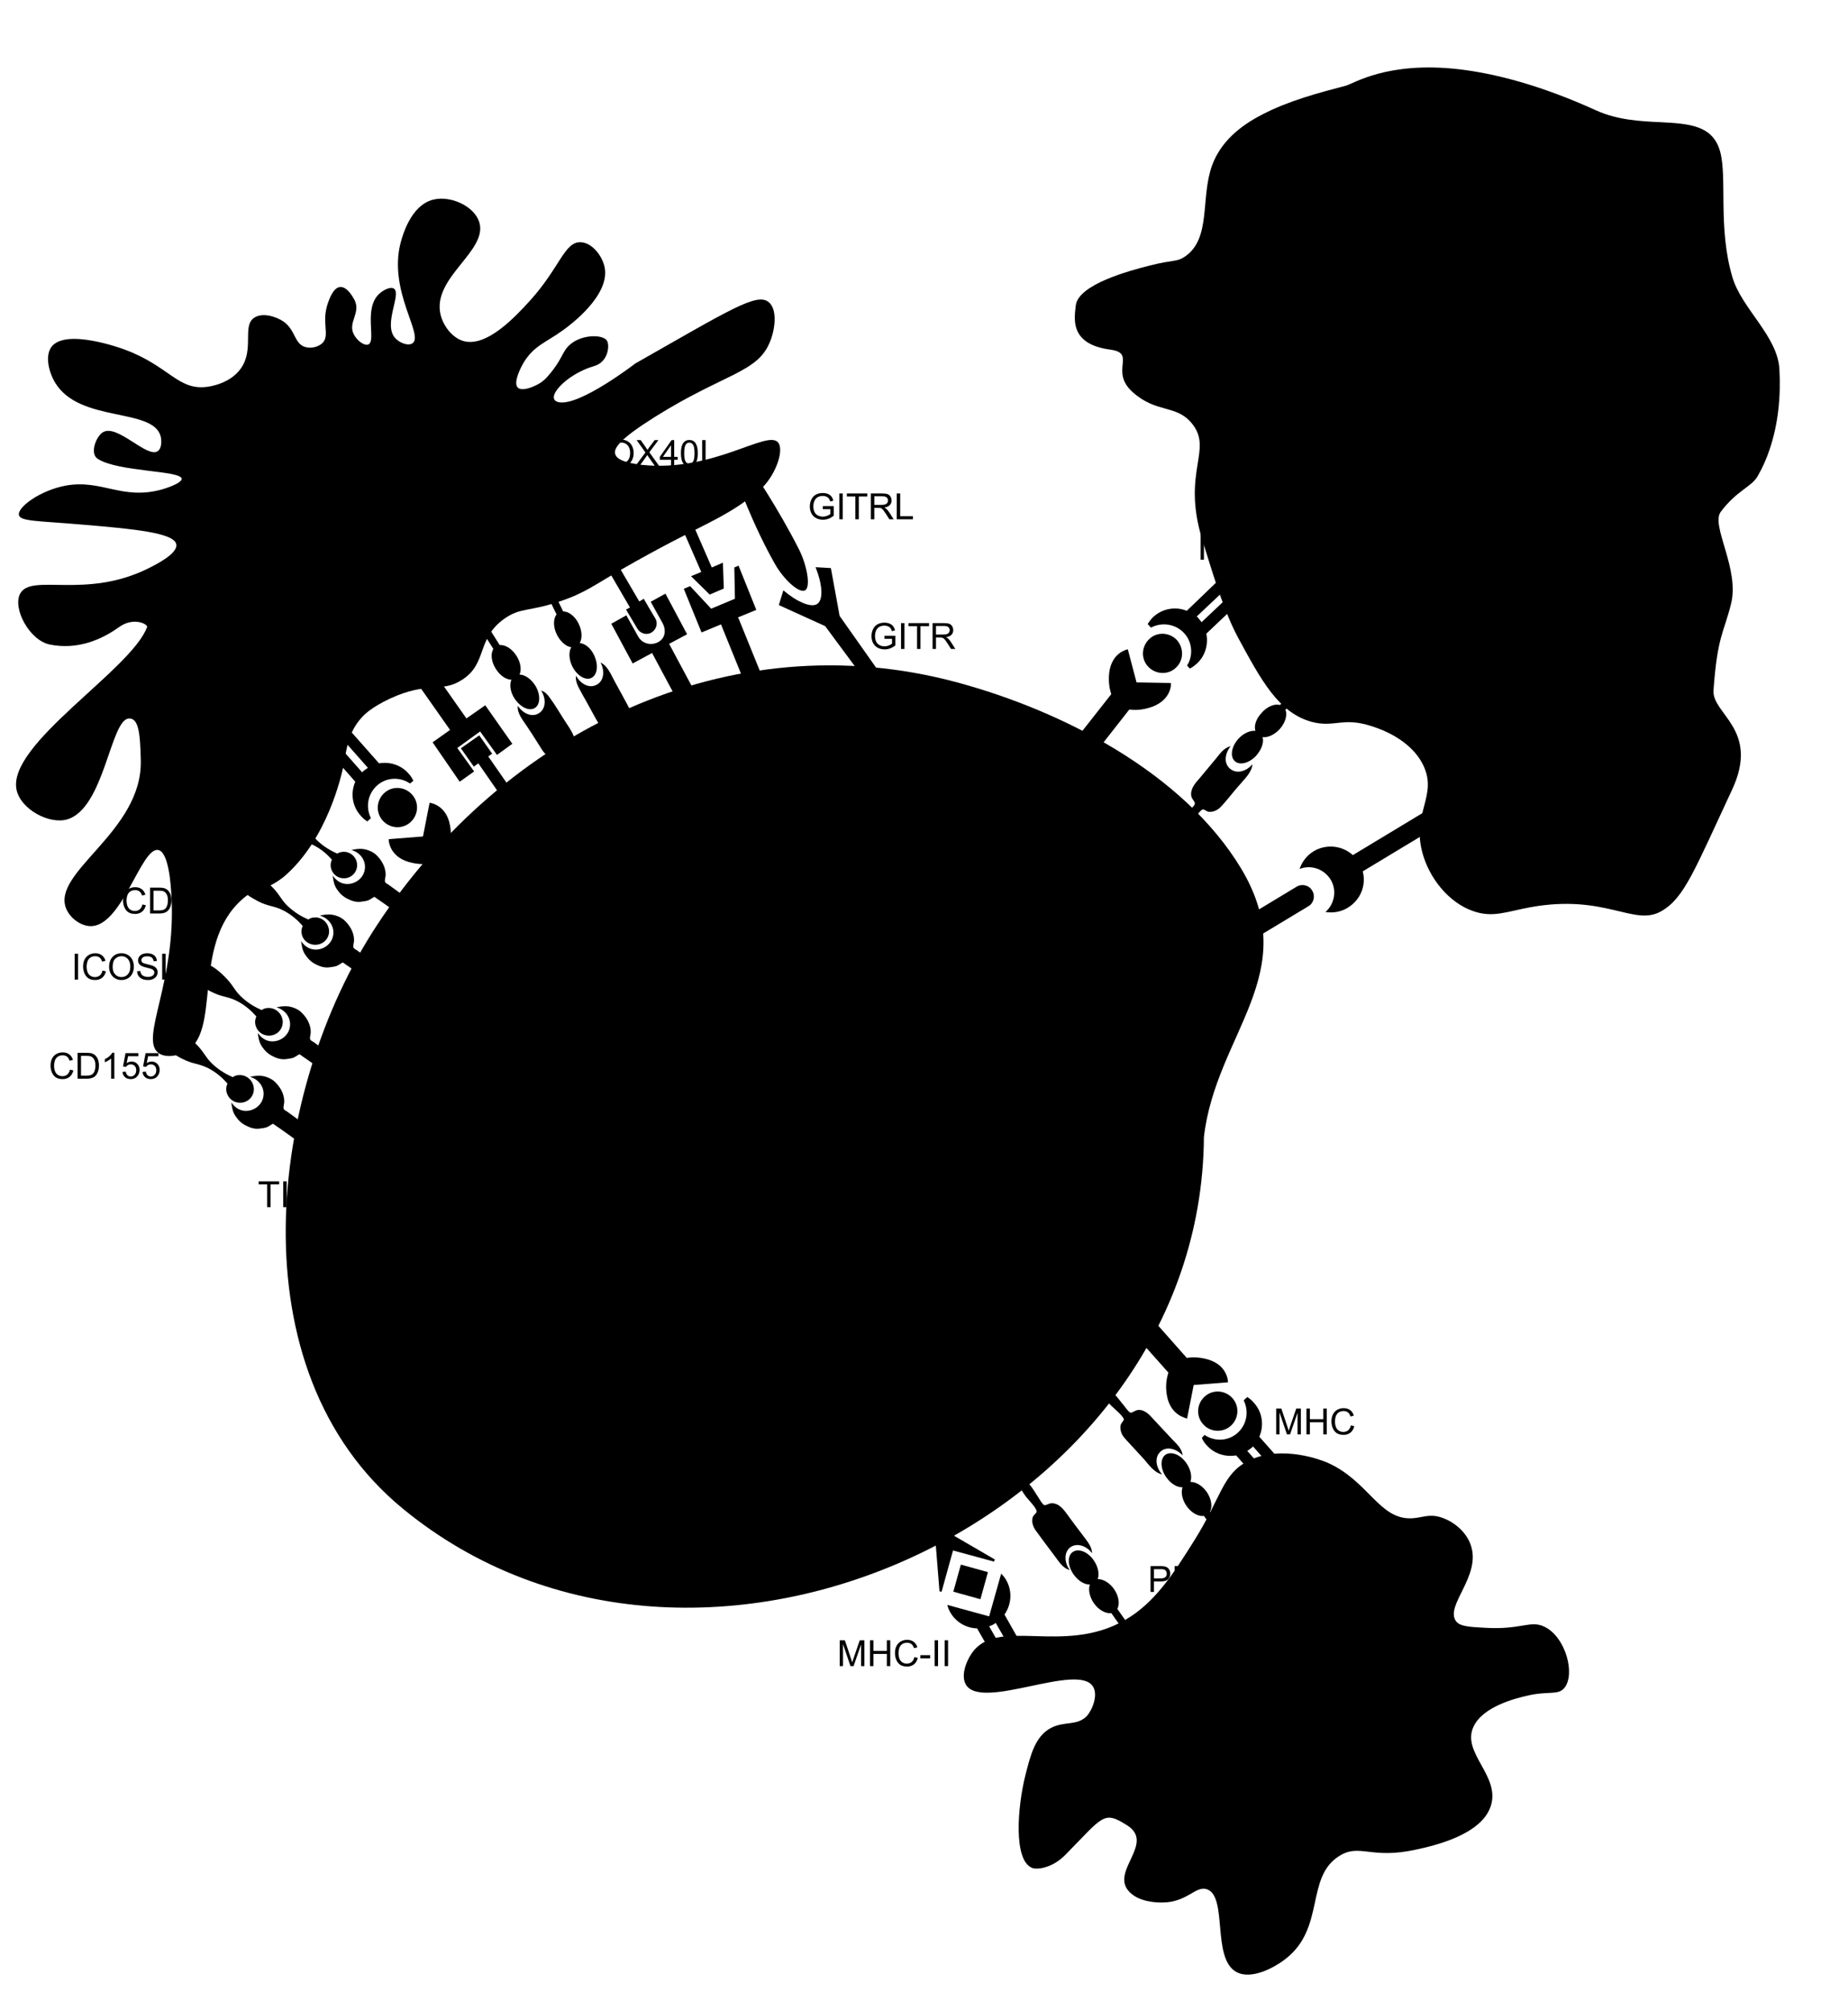 <?xml version="1.0" encoding="UTF-8"?>
<svg xmlns="http://www.w3.org/2000/svg" xmlns:xlink="http://www.w3.org/1999/xlink" width="460.725pt" height="501.3pt" viewBox="0 0 460.725 501.3" version="1.1">
<defs>
<g>
<symbol overflow="visible" id="glyph0-0">
<path style="stroke:none;" d="M 1.688 0 L 1.688 -8.438 L 8.438 -8.438 L 8.438 0 Z M 1.898 -0.211 L 8.227 -0.211 L 8.227 -8.227 L 1.898 -8.227 Z M 1.898 -0.211 "/>
</symbol>
<symbol overflow="visible" id="glyph0-1">
<path style="stroke:none;" d="M 3.5 0 L 3.5 -8.523 L 0.316 -8.523 L 0.316 -9.664 L 7.977 -9.664 L 7.977 -8.523 L 4.777 -8.523 L 4.777 0 Z M 3.5 0 "/>
</symbol>
<symbol overflow="visible" id="glyph0-2">
<path style="stroke:none;" d="M 5.457 -2.562 L 6.625 -2.414 C 6.496 -1.609 6.172 -0.98 5.645 -0.523 C 5.121 -0.07 4.477 0.156 3.711 0.156 C 2.754 0.156 1.984 -0.156 1.402 -0.781 C 0.82 -1.406 0.527 -2.305 0.527 -3.473 C 0.527 -4.23 0.652 -4.891 0.902 -5.457 C 1.152 -6.023 1.535 -6.449 2.047 -6.734 C 2.559 -7.016 3.117 -7.16 3.719 -7.16 C 4.477 -7.16 5.102 -6.965 5.582 -6.582 C 6.066 -6.199 6.375 -5.652 6.512 -4.945 L 5.359 -4.766 C 5.25 -5.234 5.055 -5.59 4.777 -5.828 C 4.496 -6.066 4.16 -6.184 3.766 -6.184 C 3.168 -6.184 2.68 -5.969 2.309 -5.539 C 1.934 -5.113 1.746 -4.434 1.746 -3.508 C 1.746 -2.566 1.926 -1.883 2.289 -1.457 C 2.648 -1.031 3.117 -0.816 3.699 -0.816 C 4.164 -0.816 4.555 -0.961 4.863 -1.246 C 5.176 -1.531 5.375 -1.973 5.457 -2.562 Z M 5.457 -2.562 "/>
</symbol>
<symbol overflow="visible" id="glyph0-3">
<path style="stroke:none;" d="M 5.684 -2.254 L 6.906 -2.102 C 6.715 -1.387 6.355 -0.832 5.832 -0.434 C 5.309 -0.039 4.645 0.156 3.828 0.156 C 2.805 0.156 1.992 -0.156 1.395 -0.789 C 0.793 -1.418 0.496 -2.305 0.496 -3.441 C 0.496 -4.617 0.797 -5.531 1.402 -6.184 C 2.012 -6.832 2.797 -7.16 3.766 -7.16 C 4.699 -7.16 5.465 -6.84 6.059 -6.203 C 6.652 -5.566 6.949 -4.668 6.949 -3.512 C 6.949 -3.441 6.945 -3.336 6.941 -3.195 L 1.719 -3.195 C 1.766 -2.426 1.98 -1.84 2.375 -1.43 C 2.766 -1.023 3.25 -0.816 3.836 -0.816 C 4.27 -0.816 4.645 -0.93 4.949 -1.16 C 5.258 -1.391 5.5 -1.754 5.684 -2.254 Z M 1.785 -4.172 L 5.695 -4.172 C 5.641 -4.762 5.492 -5.203 5.246 -5.496 C 4.867 -5.953 4.379 -6.184 3.777 -6.184 C 3.23 -6.184 2.773 -6 2.402 -5.637 C 2.031 -5.273 1.824 -4.785 1.785 -4.172 Z M 1.785 -4.172 "/>
</symbol>
<symbol overflow="visible" id="glyph0-4">
<path style="stroke:none;" d="M 0.863 0 L 0.863 -9.664 L 2.051 -9.664 L 2.051 0 Z M 0.863 0 "/>
</symbol>
<symbol overflow="visible" id="glyph0-5">
<path style="stroke:none;" d="M 0.898 -8.301 L 0.898 -9.664 L 2.082 -9.664 L 2.082 -8.301 Z M 0.898 0 L 0.898 -7 L 2.082 -7 L 2.082 0 Z M 0.898 0 "/>
</symbol>
<symbol overflow="visible" id="glyph0-6">
<path style="stroke:none;" d="M 0.414 -2.09 L 1.59 -2.273 C 1.656 -1.805 1.84 -1.445 2.141 -1.191 C 2.441 -0.941 2.859 -0.816 3.402 -0.816 C 3.945 -0.816 4.352 -0.93 4.613 -1.148 C 4.879 -1.371 5.008 -1.633 5.008 -1.93 C 5.008 -2.199 4.895 -2.41 4.66 -2.562 C 4.496 -2.668 4.094 -2.805 3.449 -2.965 C 2.578 -3.188 1.973 -3.375 1.637 -3.535 C 1.301 -3.695 1.047 -3.918 0.875 -4.203 C 0.699 -4.484 0.613 -4.797 0.613 -5.141 C 0.613 -5.453 0.684 -5.742 0.828 -6.008 C 0.969 -6.273 1.164 -6.496 1.41 -6.672 C 1.594 -6.809 1.848 -6.922 2.164 -7.016 C 2.484 -7.109 2.824 -7.16 3.191 -7.16 C 3.738 -7.16 4.223 -7.078 4.637 -6.922 C 5.051 -6.762 5.359 -6.551 5.559 -6.277 C 5.754 -6.008 5.891 -5.648 5.965 -5.195 L 4.805 -5.035 C 4.754 -5.395 4.602 -5.68 4.348 -5.879 C 4.094 -6.082 3.738 -6.184 3.277 -6.184 C 2.73 -6.184 2.344 -6.094 2.109 -5.914 C 1.875 -5.734 1.762 -5.523 1.762 -5.281 C 1.762 -5.125 1.809 -4.988 1.906 -4.863 C 2.004 -4.738 2.152 -4.633 2.359 -4.547 C 2.477 -4.504 2.828 -4.402 3.406 -4.246 C 4.246 -4.02 4.832 -3.836 5.164 -3.695 C 5.496 -3.551 5.758 -3.344 5.945 -3.07 C 6.133 -2.797 6.23 -2.461 6.23 -2.055 C 6.23 -1.66 6.113 -1.289 5.883 -0.938 C 5.652 -0.59 5.32 -0.32 4.883 -0.129 C 4.449 0.062 3.957 0.156 3.406 0.156 C 2.496 0.156 1.805 -0.031 1.328 -0.41 C 0.852 -0.789 0.547 -1.348 0.414 -2.09 Z M 0.414 -2.09 "/>
</symbol>
<symbol overflow="visible" id="glyph0-7">
<path style="stroke:none;" d="M 5.477 0 L 5.477 -1.027 C 4.934 -0.238 4.191 0.156 3.258 0.156 C 2.844 0.156 2.457 0.078 2.098 -0.078 C 1.742 -0.238 1.477 -0.438 1.301 -0.676 C 1.129 -0.914 1.008 -1.207 0.938 -1.555 C 0.887 -1.789 0.863 -2.156 0.863 -2.664 L 0.863 -7 L 2.051 -7 L 2.051 -3.117 C 2.051 -2.5 2.074 -2.082 2.121 -1.867 C 2.195 -1.555 2.355 -1.309 2.598 -1.129 C 2.84 -0.953 3.137 -0.863 3.492 -0.863 C 3.848 -0.863 4.184 -0.953 4.496 -1.137 C 4.809 -1.32 5.027 -1.566 5.156 -1.883 C 5.289 -2.195 5.352 -2.652 5.352 -3.25 L 5.352 -7 L 6.539 -7 L 6.539 0 Z M 5.477 0 "/>
</symbol>
<symbol overflow="visible" id="glyph0-8">
<path style="stroke:none;" d="M 1 0 L 1 -9.664 L 2.926 -9.664 L 5.215 -2.82 C 5.426 -2.184 5.578 -1.707 5.676 -1.391 C 5.785 -1.742 5.957 -2.258 6.191 -2.941 L 8.504 -9.664 L 10.223 -9.664 L 10.223 0 L 8.992 0 L 8.992 -8.09 L 6.184 0 L 5.031 0 L 2.234 -8.227 L 2.234 0 Z M 1 0 "/>
</symbol>
<symbol overflow="visible" id="glyph0-9">
<path style="stroke:none;" d="M 5.457 -0.863 C 5.02 -0.488 4.594 -0.227 4.188 -0.074 C 3.781 0.082 3.348 0.156 2.879 0.156 C 2.109 0.156 1.52 -0.031 1.109 -0.406 C 0.695 -0.781 0.488 -1.262 0.488 -1.844 C 0.488 -2.188 0.566 -2.5 0.723 -2.785 C 0.879 -3.07 1.082 -3.297 1.336 -3.469 C 1.586 -3.641 1.871 -3.77 2.188 -3.855 C 2.422 -3.918 2.773 -3.977 3.242 -4.035 C 4.199 -4.148 4.906 -4.285 5.359 -4.441 C 5.363 -4.605 5.367 -4.707 5.367 -4.754 C 5.367 -5.238 5.254 -5.578 5.031 -5.773 C 4.727 -6.043 4.277 -6.176 3.68 -6.176 C 3.121 -6.176 2.707 -6.078 2.441 -5.883 C 2.176 -5.688 1.98 -5.34 1.852 -4.844 L 0.691 -5.004 C 0.797 -5.5 0.973 -5.902 1.211 -6.207 C 1.453 -6.512 1.805 -6.746 2.262 -6.91 C 2.719 -7.074 3.246 -7.16 3.852 -7.16 C 4.449 -7.16 4.934 -7.09 5.305 -6.949 C 5.68 -6.809 5.953 -6.629 6.129 -6.418 C 6.305 -6.203 6.43 -5.934 6.5 -5.609 C 6.539 -5.406 6.559 -5.043 6.559 -4.516 L 6.559 -2.934 C 6.559 -1.832 6.586 -1.133 6.633 -0.84 C 6.684 -0.547 6.785 -0.27 6.934 0 L 5.695 0 C 5.57 -0.246 5.492 -0.535 5.457 -0.863 Z M 5.359 -3.512 C 4.93 -3.336 4.281 -3.188 3.422 -3.066 C 2.934 -2.996 2.59 -2.914 2.387 -2.828 C 2.184 -2.738 2.027 -2.613 1.918 -2.441 C 1.809 -2.273 1.754 -2.086 1.754 -1.879 C 1.754 -1.562 1.875 -1.297 2.113 -1.086 C 2.352 -0.875 2.703 -0.77 3.164 -0.77 C 3.621 -0.77 4.027 -0.871 4.383 -1.07 C 4.738 -1.27 5 -1.543 5.168 -1.891 C 5.297 -2.16 5.359 -2.555 5.359 -3.078 Z M 5.359 -3.512 "/>
</symbol>
<symbol overflow="visible" id="glyph0-10">
<path style="stroke:none;" d="M 0.875 0 L 0.875 -7 L 1.945 -7 L 1.945 -5.938 C 2.219 -6.434 2.469 -6.762 2.699 -6.922 C 2.93 -7.078 3.184 -7.16 3.461 -7.16 C 3.859 -7.16 4.266 -7.031 4.68 -6.777 L 4.273 -5.676 C 3.98 -5.848 3.691 -5.934 3.402 -5.934 C 3.141 -5.934 2.91 -5.855 2.703 -5.699 C 2.496 -5.543 2.348 -5.328 2.262 -5.051 C 2.129 -4.629 2.062 -4.164 2.062 -3.664 L 2.062 0 Z M 0.875 0 "/>
</symbol>
<symbol overflow="visible" id="glyph0-11">
<path style="stroke:none;" d="M 0.449 -3.5 C 0.449 -4.797 0.809 -5.758 1.531 -6.383 C 2.133 -6.898 2.867 -7.16 3.73 -7.16 C 4.691 -7.16 5.48 -6.844 6.09 -6.211 C 6.703 -5.582 7.008 -4.711 7.008 -3.598 C 7.008 -2.699 6.871 -1.988 6.602 -1.473 C 6.332 -0.957 5.938 -0.555 5.422 -0.27 C 4.906 0.016 4.344 0.156 3.73 0.156 C 2.75 0.156 1.957 -0.156 1.355 -0.785 C 0.75 -1.414 0.449 -2.316 0.449 -3.5 Z M 1.668 -3.5 C 1.668 -2.605 1.863 -1.934 2.254 -1.488 C 2.645 -1.039 3.137 -0.816 3.73 -0.816 C 4.32 -0.816 4.809 -1.043 5.199 -1.488 C 5.59 -1.938 5.789 -2.621 5.789 -3.539 C 5.789 -4.406 5.59 -5.062 5.199 -5.508 C 4.805 -5.953 4.316 -6.176 3.73 -6.176 C 3.137 -6.176 2.645 -5.953 2.254 -5.512 C 1.863 -5.066 1.668 -4.398 1.668 -3.5 Z M 1.668 -3.5 "/>
</symbol>
<symbol overflow="visible" id="glyph0-12">
<path style="stroke:none;" d="M 0.891 2.684 L 0.891 -7 L 1.973 -7 L 1.973 -6.09 C 2.227 -6.445 2.516 -6.715 2.836 -6.891 C 3.156 -7.07 3.543 -7.16 4 -7.16 C 4.598 -7.16 5.125 -7.004 5.582 -6.695 C 6.039 -6.391 6.387 -5.957 6.617 -5.395 C 6.852 -4.836 6.969 -4.223 6.969 -3.555 C 6.969 -2.836 6.84 -2.191 6.582 -1.617 C 6.324 -1.043 5.953 -0.605 5.461 -0.301 C 4.973 0.004 4.457 0.156 3.914 0.156 C 3.52 0.156 3.164 0.074 2.852 -0.094 C 2.535 -0.258 2.277 -0.469 2.078 -0.727 L 2.078 2.684 Z M 1.965 -3.461 C 1.965 -2.559 2.148 -1.895 2.512 -1.465 C 2.875 -1.031 3.316 -0.816 3.836 -0.816 C 4.363 -0.816 4.816 -1.039 5.191 -1.488 C 5.566 -1.934 5.754 -2.625 5.754 -3.559 C 5.754 -4.453 5.57 -5.121 5.203 -5.562 C 4.836 -6.008 4.398 -6.23 3.891 -6.23 C 3.383 -6.23 2.938 -5.992 2.547 -5.52 C 2.16 -5.047 1.965 -4.363 1.965 -3.461 Z M 1.965 -3.461 "/>
</symbol>
<symbol overflow="visible" id="glyph0-13">
<path style="stroke:none;" d="M 0.891 0 L 0.891 -9.664 L 2.078 -9.664 L 2.078 -6.195 C 2.629 -6.836 3.328 -7.16 4.172 -7.16 C 4.691 -7.16 5.141 -7.055 5.523 -6.852 C 5.906 -6.648 6.18 -6.367 6.344 -6.004 C 6.508 -5.645 6.594 -5.121 6.594 -4.438 L 6.594 0 L 5.406 0 L 5.406 -4.438 C 5.406 -5.031 5.277 -5.461 5.02 -5.73 C 4.762 -6 4.398 -6.137 3.93 -6.137 C 3.578 -6.137 3.246 -6.047 2.938 -5.863 C 2.629 -5.68 2.406 -5.434 2.273 -5.121 C 2.141 -4.809 2.078 -4.379 2.078 -3.828 L 2.078 0 Z M 0.891 0 "/>
</symbol>
<symbol overflow="visible" id="glyph0-14">
<path style="stroke:none;" d="M 0.672 0.578 L 1.824 0.75 C 1.875 1.105 2.008 1.367 2.227 1.531 C 2.523 1.75 2.926 1.859 3.434 1.859 C 3.984 1.859 4.406 1.75 4.707 1.531 C 5.004 1.309 5.207 1 5.312 0.605 C 5.375 0.363 5.402 -0.145 5.398 -0.918 C 4.879 -0.305 4.234 0 3.461 0 C 2.5 0 1.754 -0.348 1.227 -1.043 C 0.699 -1.734 0.434 -2.57 0.434 -3.539 C 0.434 -4.207 0.555 -4.824 0.797 -5.391 C 1.039 -5.953 1.391 -6.391 1.848 -6.695 C 2.309 -7.004 2.848 -7.16 3.469 -7.16 C 4.293 -7.16 4.977 -6.824 5.512 -6.156 L 5.512 -7 L 6.605 -7 L 6.605 -0.949 C 6.605 0.141 6.492 0.914 6.273 1.367 C 6.051 1.824 5.699 2.184 5.219 2.445 C 4.738 2.711 4.145 2.84 3.441 2.84 C 2.605 2.84 1.93 2.652 1.418 2.277 C 0.902 1.902 0.656 1.336 0.672 0.578 Z M 1.656 -3.625 C 1.656 -2.707 1.836 -2.035 2.203 -1.613 C 2.566 -1.191 3.023 -0.98 3.574 -0.98 C 4.117 -0.98 4.574 -1.191 4.945 -1.613 C 5.312 -2.031 5.496 -2.688 5.496 -3.586 C 5.496 -4.441 5.309 -5.09 4.926 -5.523 C 4.547 -5.957 4.09 -6.176 3.555 -6.176 C 3.027 -6.176 2.578 -5.961 2.207 -5.535 C 1.84 -5.105 1.656 -4.469 1.656 -3.625 Z M 1.656 -3.625 "/>
</symbol>
<symbol overflow="visible" id="glyph0-15">
<path style="stroke:none;" d="M 0.891 0 L 0.891 -7 L 1.953 -7 L 1.953 -6.02 C 2.172 -6.363 2.465 -6.637 2.828 -6.844 C 3.191 -7.055 3.609 -7.16 4.074 -7.16 C 4.594 -7.16 5.016 -7.051 5.348 -6.836 C 5.68 -6.621 5.914 -6.32 6.051 -5.934 C 6.605 -6.75 7.324 -7.16 8.215 -7.16 C 8.906 -7.16 9.441 -6.965 9.816 -6.582 C 10.188 -6.199 10.375 -5.605 10.375 -4.805 L 10.375 0 L 9.195 0 L 9.195 -4.41 C 9.195 -4.883 9.156 -5.227 9.082 -5.434 C 9.004 -5.645 8.863 -5.812 8.66 -5.938 C 8.461 -6.066 8.223 -6.129 7.949 -6.129 C 7.457 -6.129 7.047 -5.965 6.723 -5.641 C 6.398 -5.312 6.234 -4.789 6.234 -4.066 L 6.234 0 L 5.051 0 L 5.051 -4.547 C 5.051 -5.074 4.953 -5.473 4.758 -5.734 C 4.566 -6 4.25 -6.129 3.809 -6.129 C 3.477 -6.129 3.168 -6.043 2.883 -5.867 C 2.602 -5.691 2.395 -5.434 2.266 -5.094 C 2.141 -4.758 2.078 -4.27 2.078 -3.633 L 2.078 0 Z M 0.891 0 "/>
</symbol>
<symbol overflow="visible" id="glyph0-16">
<path style="stroke:none;" d="M 1.043 0 L 1.043 -9.664 L 4.371 -9.664 C 5.121 -9.664 5.695 -9.617 6.09 -9.523 C 6.645 -9.398 7.117 -9.168 7.508 -8.832 C 8.02 -8.402 8.398 -7.852 8.652 -7.184 C 8.906 -6.512 9.031 -5.746 9.031 -4.883 C 9.031 -4.148 8.945 -3.5 8.773 -2.934 C 8.602 -2.367 8.383 -1.898 8.113 -1.527 C 7.848 -1.156 7.555 -0.863 7.234 -0.648 C 6.914 -0.438 6.531 -0.273 6.082 -0.164 C 5.633 -0.055 5.113 0 4.527 0 Z M 2.32 -1.141 L 4.383 -1.141 C 5.02 -1.141 5.52 -1.199 5.883 -1.32 C 6.246 -1.438 6.535 -1.605 6.75 -1.82 C 7.055 -2.121 7.289 -2.531 7.457 -3.043 C 7.629 -3.555 7.711 -4.176 7.711 -4.906 C 7.711 -5.914 7.547 -6.691 7.215 -7.234 C 6.883 -7.777 6.48 -8.141 6.004 -8.324 C 5.66 -8.457 5.109 -8.523 4.352 -8.523 L 2.32 -8.523 Z M 2.32 -1.141 "/>
</symbol>
<symbol overflow="visible" id="glyph0-17">
<path style="stroke:none;" d="M 0.891 0 L 0.891 -7 L 1.957 -7 L 1.957 -6.004 C 2.473 -6.773 3.215 -7.16 4.188 -7.16 C 4.609 -7.16 4.996 -7.082 5.348 -6.93 C 5.703 -6.777 5.969 -6.582 6.145 -6.336 C 6.32 -6.09 6.441 -5.797 6.512 -5.457 C 6.555 -5.238 6.578 -4.855 6.578 -4.305 L 6.578 0 L 5.391 0 L 5.391 -4.258 C 5.391 -4.742 5.348 -5.102 5.254 -5.344 C 5.16 -5.582 4.996 -5.773 4.762 -5.918 C 4.527 -6.059 4.25 -6.129 3.934 -6.129 C 3.43 -6.129 2.992 -5.969 2.625 -5.648 C 2.258 -5.328 2.078 -4.719 2.078 -3.824 L 2.078 0 Z M 0.891 0 "/>
</symbol>
<symbol overflow="visible" id="glyph0-18">
<path style="stroke:none;" d="M 5.43 0 L 5.43 -0.883 C 4.988 -0.188 4.336 0.156 3.473 0.156 C 2.914 0.156 2.402 0.004 1.934 -0.305 C 1.465 -0.609 1.105 -1.039 0.848 -1.594 C 0.59 -2.145 0.461 -2.777 0.461 -3.492 C 0.461 -4.191 0.578 -4.828 0.812 -5.395 C 1.043 -5.965 1.395 -6.402 1.859 -6.703 C 2.324 -7.008 2.844 -7.16 3.422 -7.16 C 3.844 -7.16 4.219 -7.07 4.547 -6.891 C 4.879 -6.715 5.145 -6.48 5.352 -6.195 L 5.352 -9.664 L 6.531 -9.664 L 6.531 0 Z M 1.68 -3.492 C 1.68 -2.598 1.871 -1.926 2.246 -1.484 C 2.625 -1.039 3.07 -0.816 3.586 -0.816 C 4.105 -0.816 4.547 -1.031 4.906 -1.453 C 5.27 -1.879 5.453 -2.523 5.453 -3.395 C 5.453 -4.352 5.266 -5.055 4.898 -5.504 C 4.527 -5.953 4.074 -6.176 3.531 -6.176 C 3.004 -6.176 2.566 -5.961 2.211 -5.531 C 1.859 -5.102 1.68 -4.422 1.68 -3.492 Z M 1.68 -3.492 "/>
</symbol>
<symbol overflow="visible" id="glyph0-19">
<path style="stroke:none;" d="M 3.48 -1.062 L 3.652 -0.012 C 3.316 0.059 3.02 0.094 2.754 0.094 C 2.324 0.094 1.992 0.023 1.754 -0.113 C 1.516 -0.25 1.348 -0.426 1.254 -0.648 C 1.156 -0.871 1.109 -1.34 1.109 -2.051 L 1.109 -6.078 L 0.238 -6.078 L 0.238 -7 L 1.109 -7 L 1.109 -8.734 L 2.289 -9.445 L 2.289 -7 L 3.48 -7 L 3.48 -6.078 L 2.289 -6.078 L 2.289 -1.984 C 2.289 -1.645 2.309 -1.43 2.352 -1.332 C 2.391 -1.234 2.461 -1.156 2.555 -1.102 C 2.648 -1.043 2.785 -1.016 2.961 -1.016 C 3.094 -1.016 3.266 -1.031 3.48 -1.062 Z M 3.48 -1.062 "/>
</symbol>
<symbol overflow="visible" id="glyph0-20">
<path style="stroke:none;" d="M 7.938 -3.387 L 9.215 -3.066 C 8.945 -2.016 8.465 -1.215 7.77 -0.664 C 7.07 -0.113 6.219 0.164 5.215 0.164 C 4.172 0.164 3.324 -0.047 2.672 -0.473 C 2.02 -0.895 1.523 -1.508 1.184 -2.312 C 0.844 -3.117 0.672 -3.98 0.672 -4.906 C 0.672 -5.91 0.863 -6.789 1.25 -7.539 C 1.633 -8.289 2.18 -8.855 2.891 -9.246 C 3.602 -9.633 4.383 -9.828 5.234 -9.828 C 6.199 -9.828 7.016 -9.582 7.672 -9.09 C 8.332 -8.598 8.793 -7.906 9.051 -7.016 L 7.793 -6.719 C 7.566 -7.422 7.242 -7.934 6.816 -8.254 C 6.391 -8.574 5.852 -8.734 5.207 -8.734 C 4.465 -8.734 3.844 -8.555 3.344 -8.199 C 2.848 -7.844 2.496 -7.367 2.293 -6.766 C 2.09 -6.168 1.992 -5.547 1.992 -4.91 C 1.992 -4.09 2.109 -3.371 2.352 -2.758 C 2.59 -2.145 2.961 -1.688 3.469 -1.383 C 3.973 -1.082 4.52 -0.93 5.109 -0.93 C 5.824 -0.93 6.43 -1.137 6.93 -1.551 C 7.426 -1.961 7.762 -2.574 7.938 -3.387 Z M 7.938 -3.387 "/>
</symbol>
<symbol overflow="visible" id="glyph1-0">
<path style="stroke:none;" d="M 1.125 0 L 1.125 -5.625 L 5.625 -5.625 L 5.625 0 Z M 1.266 -0.141 L 5.484 -0.141 L 5.484 -5.484 L 1.266 -5.484 Z M 1.266 -0.141 "/>
</symbol>
<symbol overflow="visible" id="glyph1-1">
<path style="stroke:none;" d="M 0.668 0 L 0.668 -6.441 L 1.953 -6.441 L 3.477 -1.883 C 3.617 -1.457 3.719 -1.137 3.785 -0.926 C 3.859 -1.16 3.973 -1.508 4.125 -1.961 L 5.668 -6.441 L 6.816 -6.441 L 6.816 0 L 5.992 0 L 5.992 -5.391 L 4.121 0 L 3.352 0 L 1.488 -5.484 L 1.488 0 Z M 0.668 0 "/>
</symbol>
<symbol overflow="visible" id="glyph1-2">
<path style="stroke:none;" d="M 0.719 0 L 0.719 -6.441 L 1.574 -6.441 L 1.574 -3.797 L 4.922 -3.797 L 4.922 -6.441 L 5.773 -6.441 L 5.773 0 L 4.922 0 L 4.922 -3.035 L 1.574 -3.035 L 1.574 0 Z M 0.719 0 "/>
</symbol>
<symbol overflow="visible" id="glyph1-3">
<path style="stroke:none;" d="M 5.289 -2.258 L 6.145 -2.043 C 5.965 -1.344 5.645 -0.809 5.18 -0.441 C 4.715 -0.074 4.148 0.109 3.477 0.109 C 2.781 0.109 2.219 -0.031 1.781 -0.312 C 1.348 -0.598 1.016 -1.008 0.789 -1.543 C 0.562 -2.078 0.449 -2.656 0.449 -3.27 C 0.449 -3.941 0.578 -4.527 0.832 -5.023 C 1.09 -5.523 1.453 -5.902 1.926 -6.164 C 2.398 -6.422 2.922 -6.551 3.488 -6.551 C 4.133 -6.551 4.676 -6.387 5.117 -6.059 C 5.555 -5.73 5.859 -5.27 6.035 -4.676 L 5.195 -4.477 C 5.047 -4.945 4.828 -5.289 4.543 -5.5 C 4.258 -5.715 3.902 -5.824 3.473 -5.824 C 2.977 -5.824 2.562 -5.703 2.23 -5.469 C 1.898 -5.23 1.664 -4.91 1.531 -4.512 C 1.395 -4.109 1.328 -3.699 1.328 -3.273 C 1.328 -2.727 1.406 -2.246 1.566 -1.84 C 1.727 -1.43 1.977 -1.125 2.312 -0.922 C 2.648 -0.719 3.012 -0.621 3.406 -0.621 C 3.883 -0.621 4.289 -0.758 4.617 -1.031 C 4.949 -1.309 5.172 -1.719 5.289 -2.258 Z M 5.289 -2.258 "/>
</symbol>
<symbol overflow="visible" id="glyph1-4">
<path style="stroke:none;" d="M 0.285 -1.934 L 0.285 -2.73 L 2.715 -2.73 L 2.715 -1.934 Z M 0.285 -1.934 "/>
</symbol>
<symbol overflow="visible" id="glyph1-5">
<path style="stroke:none;" d="M 0.84 0 L 0.84 -6.441 L 1.691 -6.441 L 1.691 0 Z M 0.84 0 "/>
</symbol>
<symbol overflow="visible" id="glyph1-6">
<path style="stroke:none;" d="M 0.434 -3.137 C 0.434 -4.207 0.723 -5.043 1.297 -5.648 C 1.871 -6.254 2.613 -6.555 3.52 -6.555 C 4.113 -6.555 4.652 -6.414 5.129 -6.129 C 5.605 -5.844 5.969 -5.449 6.219 -4.941 C 6.469 -4.434 6.598 -3.855 6.598 -3.211 C 6.598 -2.559 6.465 -1.977 6.199 -1.461 C 5.938 -0.945 5.562 -0.555 5.078 -0.289 C 4.598 -0.023 4.074 0.109 3.516 0.109 C 2.91 0.109 2.367 -0.035 1.891 -0.328 C 1.414 -0.621 1.051 -1.023 0.805 -1.531 C 0.559 -2.035 0.434 -2.57 0.434 -3.137 Z M 1.312 -3.125 C 1.312 -2.348 1.523 -1.738 1.941 -1.289 C 2.359 -0.844 2.883 -0.621 3.512 -0.621 C 4.152 -0.621 4.68 -0.844 5.094 -1.297 C 5.508 -1.746 5.719 -2.387 5.719 -3.219 C 5.719 -3.742 5.629 -4.199 5.453 -4.59 C 5.273 -4.98 5.016 -5.285 4.672 -5.5 C 4.332 -5.715 3.949 -5.824 3.523 -5.824 C 2.922 -5.824 2.402 -5.617 1.965 -5.199 C 1.531 -4.785 1.312 -4.094 1.312 -3.125 Z M 1.312 -3.125 "/>
</symbol>
<symbol overflow="visible" id="glyph1-7">
<path style="stroke:none;" d="M 0.406 -2.07 L 1.207 -2.141 C 1.246 -1.816 1.336 -1.555 1.473 -1.348 C 1.613 -1.141 1.828 -0.973 2.121 -0.848 C 2.414 -0.719 2.746 -0.656 3.109 -0.656 C 3.438 -0.656 3.723 -0.703 3.973 -0.801 C 4.223 -0.898 4.406 -1.027 4.527 -1.199 C 4.648 -1.367 4.711 -1.551 4.711 -1.75 C 4.711 -1.953 4.652 -2.129 4.535 -2.277 C 4.418 -2.43 4.227 -2.555 3.953 -2.66 C 3.781 -2.727 3.398 -2.832 2.809 -2.973 C 2.215 -3.113 1.801 -3.25 1.562 -3.375 C 1.258 -3.535 1.027 -3.734 0.875 -3.977 C 0.727 -4.215 0.648 -4.48 0.648 -4.777 C 0.648 -5.102 0.742 -5.406 0.926 -5.688 C 1.109 -5.973 1.383 -6.188 1.734 -6.332 C 2.09 -6.48 2.484 -6.551 2.918 -6.551 C 3.395 -6.551 3.816 -6.477 4.18 -6.32 C 4.547 -6.168 4.828 -5.941 5.023 -5.641 C 5.219 -5.344 5.324 -5.004 5.34 -4.629 L 4.523 -4.566 C 4.477 -4.973 4.328 -5.281 4.074 -5.488 C 3.82 -5.695 3.449 -5.801 2.953 -5.801 C 2.438 -5.801 2.062 -5.707 1.824 -5.516 C 1.59 -5.328 1.473 -5.102 1.473 -4.836 C 1.473 -4.602 1.555 -4.414 1.723 -4.262 C 1.887 -4.113 2.316 -3.961 3.008 -3.805 C 3.699 -3.648 4.176 -3.508 4.434 -3.391 C 4.809 -3.219 5.086 -3 5.266 -2.734 C 5.445 -2.469 5.531 -2.164 5.531 -1.82 C 5.531 -1.477 5.434 -1.152 5.238 -0.852 C 5.043 -0.547 4.762 -0.312 4.391 -0.145 C 4.023 0.023 3.609 0.109 3.152 0.109 C 2.57 0.109 2.078 0.023 1.684 -0.145 C 1.289 -0.316 0.98 -0.57 0.758 -0.91 C 0.535 -1.254 0.414 -1.641 0.406 -2.07 Z M 0.406 -2.07 "/>
</symbol>
<symbol overflow="visible" id="glyph1-8">
<path style="stroke:none;" d="M 0.66 0 L 0.66 -6.441 L 1.512 -6.441 L 1.512 -0.762 L 4.684 -0.762 L 4.684 0 Z M 0.66 0 "/>
</symbol>
<symbol overflow="visible" id="glyph1-9">
<path style="stroke:none;" d="M 0.695 0 L 0.695 -6.441 L 2.914 -6.441 C 3.414 -6.441 3.797 -6.41 4.062 -6.352 C 4.43 -6.266 4.746 -6.109 5.004 -5.891 C 5.344 -5.602 5.598 -5.234 5.77 -4.789 C 5.938 -4.34 6.02 -3.832 6.02 -3.258 C 6.02 -2.766 5.965 -2.332 5.848 -1.957 C 5.734 -1.578 5.59 -1.266 5.41 -1.016 C 5.23 -0.77 5.035 -0.574 4.824 -0.434 C 4.609 -0.289 4.355 -0.184 4.055 -0.109 C 3.754 -0.035 3.41 0 3.02 0 Z M 1.547 -0.762 L 2.922 -0.762 C 3.348 -0.762 3.68 -0.801 3.922 -0.879 C 4.164 -0.957 4.355 -1.07 4.5 -1.211 C 4.703 -1.414 4.859 -1.688 4.973 -2.027 C 5.086 -2.367 5.141 -2.781 5.141 -3.27 C 5.141 -3.945 5.031 -4.461 4.809 -4.824 C 4.59 -5.184 4.32 -5.426 4.004 -5.551 C 3.773 -5.637 3.406 -5.684 2.898 -5.684 L 1.547 -5.684 Z M 1.547 -0.762 "/>
</symbol>
<symbol overflow="visible" id="glyph1-10">
<path style="stroke:none;" d="M 1.59 -3.492 C 1.262 -3.613 1.02 -3.785 0.859 -4.008 C 0.703 -4.23 0.625 -4.496 0.625 -4.809 C 0.625 -5.277 0.793 -5.672 1.129 -5.988 C 1.465 -6.309 1.914 -6.469 2.473 -6.469 C 3.035 -6.469 3.488 -6.305 3.832 -5.98 C 4.176 -5.652 4.348 -5.254 4.348 -4.785 C 4.348 -4.488 4.27 -4.227 4.109 -4.004 C 3.953 -3.785 3.715 -3.613 3.398 -3.492 C 3.793 -3.363 4.094 -3.156 4.301 -2.871 C 4.508 -2.582 4.609 -2.238 4.609 -1.84 C 4.609 -1.289 4.414 -0.828 4.023 -0.453 C 3.637 -0.078 3.125 0.109 2.488 0.109 C 1.852 0.109 1.34 -0.078 0.949 -0.453 C 0.559 -0.832 0.363 -1.301 0.363 -1.863 C 0.363 -2.281 0.473 -2.633 0.684 -2.914 C 0.895 -3.199 1.199 -3.391 1.59 -3.492 Z M 1.434 -4.836 C 1.434 -4.531 1.531 -4.281 1.727 -4.086 C 1.922 -3.895 2.18 -3.797 2.492 -3.797 C 2.797 -3.797 3.047 -3.895 3.242 -4.086 C 3.438 -4.277 3.531 -4.512 3.531 -4.789 C 3.531 -5.078 3.434 -5.324 3.23 -5.523 C 3.031 -5.719 2.781 -5.82 2.484 -5.82 C 2.18 -5.82 1.93 -5.723 1.73 -5.527 C 1.531 -5.336 1.434 -5.102 1.434 -4.836 Z M 1.18 -1.859 C 1.18 -1.633 1.23 -1.414 1.34 -1.203 C 1.445 -0.992 1.605 -0.828 1.816 -0.715 C 2.027 -0.598 2.254 -0.539 2.496 -0.539 C 2.875 -0.539 3.188 -0.664 3.434 -0.906 C 3.68 -1.148 3.801 -1.457 3.801 -1.832 C 3.801 -2.215 3.676 -2.527 3.422 -2.777 C 3.168 -3.027 2.852 -3.152 2.469 -3.152 C 2.098 -3.152 1.789 -3.027 1.543 -2.781 C 1.301 -2.535 1.18 -2.227 1.18 -1.859 Z M 1.18 -1.859 "/>
</symbol>
<symbol overflow="visible" id="glyph1-11">
<path style="stroke:none;" d="M 4.477 -4.863 L 3.691 -4.805 C 3.621 -5.113 3.523 -5.34 3.391 -5.48 C 3.18 -5.707 2.914 -5.82 2.602 -5.82 C 2.352 -5.82 2.129 -5.75 1.938 -5.609 C 1.688 -5.426 1.492 -5.16 1.348 -4.812 C 1.203 -4.465 1.133 -3.969 1.125 -3.32 C 1.316 -3.613 1.547 -3.828 1.824 -3.969 C 2.098 -4.109 2.387 -4.18 2.688 -4.18 C 3.215 -4.18 3.664 -3.984 4.035 -3.598 C 4.406 -3.211 4.594 -2.707 4.594 -2.094 C 4.594 -1.688 4.504 -1.312 4.332 -0.965 C 4.156 -0.617 3.918 -0.352 3.613 -0.168 C 3.309 0.016 2.961 0.109 2.574 0.109 C 1.914 0.109 1.379 -0.133 0.961 -0.617 C 0.547 -1.102 0.34 -1.902 0.34 -3.016 C 0.34 -4.262 0.57 -5.164 1.027 -5.73 C 1.43 -6.223 1.969 -6.469 2.648 -6.469 C 3.156 -6.469 3.57 -6.328 3.895 -6.043 C 4.219 -5.758 4.414 -5.367 4.477 -4.863 Z M 1.25 -2.086 C 1.25 -1.812 1.305 -1.555 1.422 -1.305 C 1.539 -1.055 1.699 -0.867 1.906 -0.734 C 2.113 -0.605 2.332 -0.539 2.562 -0.539 C 2.895 -0.539 3.184 -0.676 3.422 -0.945 C 3.664 -1.215 3.785 -1.582 3.785 -2.043 C 3.785 -2.488 3.664 -2.84 3.43 -3.098 C 3.191 -3.352 2.891 -3.48 2.531 -3.48 C 2.172 -3.48 1.871 -3.352 1.621 -3.098 C 1.371 -2.84 1.25 -2.504 1.25 -2.086 Z M 1.25 -2.086 "/>
</symbol>
<symbol overflow="visible" id="glyph1-12">
<path style="stroke:none;" d="M 0.375 -3.176 C 0.375 -3.938 0.453 -4.551 0.609 -5.016 C 0.766 -5.48 1 -5.84 1.309 -6.09 C 1.617 -6.344 2.004 -6.469 2.473 -6.469 C 2.82 -6.469 3.125 -6.398 3.383 -6.262 C 3.645 -6.121 3.859 -5.922 4.031 -5.656 C 4.199 -5.395 4.332 -5.078 4.43 -4.699 C 4.527 -4.324 4.574 -3.816 4.574 -3.176 C 4.574 -2.422 4.496 -1.812 4.344 -1.348 C 4.188 -0.883 3.953 -0.523 3.645 -0.27 C 3.336 -0.016 2.945 0.109 2.473 0.109 C 1.852 0.109 1.367 -0.113 1.012 -0.559 C 0.586 -1.094 0.375 -1.969 0.375 -3.176 Z M 1.188 -3.176 C 1.188 -2.117 1.309 -1.414 1.559 -1.066 C 1.805 -0.715 2.109 -0.539 2.473 -0.539 C 2.836 -0.539 3.145 -0.715 3.391 -1.066 C 3.637 -1.418 3.762 -2.121 3.762 -3.176 C 3.762 -4.238 3.637 -4.941 3.391 -5.289 C 3.145 -5.641 2.836 -5.812 2.465 -5.812 C 2.102 -5.812 1.812 -5.66 1.594 -5.352 C 1.32 -4.961 1.188 -4.234 1.188 -3.176 Z M 1.188 -3.176 "/>
</symbol>
<symbol overflow="visible" id="glyph1-13">
<path style="stroke:none;" d="M 2.332 0 L 2.332 -5.684 L 0.211 -5.684 L 0.211 -6.441 L 5.316 -6.441 L 5.316 -5.684 L 3.188 -5.684 L 3.188 0 Z M 2.332 0 "/>
</symbol>
<symbol overflow="visible" id="glyph1-14">
<path style="stroke:none;" d="M -0.012 0 L 2.461 -6.441 L 3.379 -6.441 L 6.016 0 L 5.047 0 L 4.293 -1.953 L 1.602 -1.953 L 0.891 0 Z M 1.844 -2.645 L 4.031 -2.645 L 3.359 -4.43 C 3.152 -4.973 3 -5.418 2.898 -5.766 C 2.816 -5.352 2.703 -4.941 2.555 -4.535 Z M 1.844 -2.645 "/>
</symbol>
<symbol overflow="visible" id="glyph1-15">
<path style="stroke:none;" d="M 2.91 0 L 2.91 -1.543 L 0.113 -1.543 L 0.113 -2.266 L 3.055 -6.441 L 3.699 -6.441 L 3.699 -2.266 L 4.57 -2.266 L 4.57 -1.543 L 3.699 -1.543 L 3.699 0 Z M 2.91 -2.266 L 2.91 -5.172 L 0.891 -2.266 Z M 2.91 -2.266 "/>
</symbol>
<symbol overflow="visible" id="glyph1-16">
<path style="stroke:none;" d="M 4.531 -0.762 L 4.531 0 L 0.273 0 C 0.266 -0.191 0.297 -0.375 0.363 -0.551 C 0.473 -0.84 0.648 -1.125 0.887 -1.406 C 1.125 -1.688 1.469 -2.012 1.922 -2.383 C 2.621 -2.957 3.094 -3.41 3.34 -3.746 C 3.586 -4.082 3.711 -4.398 3.711 -4.699 C 3.711 -5.012 3.598 -5.277 3.371 -5.492 C 3.148 -5.707 2.855 -5.812 2.496 -5.812 C 2.117 -5.812 1.812 -5.699 1.582 -5.473 C 1.352 -5.242 1.238 -4.926 1.234 -4.523 L 0.422 -4.605 C 0.477 -5.211 0.688 -5.676 1.051 -5.992 C 1.414 -6.309 1.902 -6.469 2.516 -6.469 C 3.133 -6.469 3.621 -6.297 3.98 -5.953 C 4.34 -5.609 4.523 -5.188 4.523 -4.68 C 4.523 -4.422 4.469 -4.168 4.363 -3.922 C 4.258 -3.672 4.082 -3.41 3.84 -3.133 C 3.594 -2.859 3.188 -2.48 2.617 -2 C 2.145 -1.602 1.84 -1.332 1.703 -1.188 C 1.57 -1.047 1.461 -0.902 1.371 -0.762 Z M 4.531 -0.762 "/>
</symbol>
<symbol overflow="visible" id="glyph1-17">
<path style="stroke:none;" d="M 0.707 0 L 0.707 -6.441 L 3.562 -6.441 C 4.137 -6.441 4.574 -6.383 4.875 -6.27 C 5.172 -6.152 5.41 -5.949 5.59 -5.656 C 5.77 -5.363 5.859 -5.039 5.859 -4.684 C 5.859 -4.227 5.711 -3.844 5.414 -3.527 C 5.117 -3.215 4.66 -3.016 4.043 -2.93 C 4.27 -2.82 4.441 -2.715 4.559 -2.609 C 4.805 -2.383 5.043 -2.098 5.266 -1.754 L 6.387 0 L 5.312 0 L 4.461 -1.34 C 4.211 -1.727 4.008 -2.023 3.844 -2.227 C 3.684 -2.434 3.539 -2.578 3.414 -2.66 C 3.285 -2.742 3.156 -2.797 3.023 -2.828 C 2.926 -2.852 2.77 -2.859 2.547 -2.859 L 1.559 -2.859 L 1.559 0 Z M 1.559 -3.598 L 3.391 -3.598 C 3.781 -3.598 4.086 -3.641 4.305 -3.719 C 4.527 -3.801 4.695 -3.93 4.809 -4.105 C 4.922 -4.285 4.98 -4.477 4.98 -4.684 C 4.98 -4.988 4.867 -5.238 4.648 -5.438 C 4.426 -5.633 4.078 -5.73 3.598 -5.73 L 1.559 -5.73 Z M 1.559 -3.598 "/>
</symbol>
<symbol overflow="visible" id="glyph1-18">
<path style="stroke:none;" d="M 0.695 0 L 0.695 -6.441 L 3.125 -6.441 C 3.551 -6.441 3.879 -6.422 4.105 -6.383 C 4.422 -6.328 4.688 -6.227 4.898 -6.078 C 5.113 -5.93 5.285 -5.727 5.418 -5.457 C 5.547 -5.191 5.613 -4.898 5.613 -4.578 C 5.613 -4.031 5.438 -3.566 5.09 -3.188 C 4.742 -2.809 4.109 -2.617 3.199 -2.617 L 1.547 -2.617 L 1.547 0 Z M 1.547 -3.379 L 3.211 -3.379 C 3.762 -3.379 4.156 -3.48 4.387 -3.688 C 4.617 -3.891 4.734 -4.18 4.734 -4.555 C 4.734 -4.824 4.664 -5.055 4.527 -5.246 C 4.391 -5.438 4.211 -5.562 3.992 -5.625 C 3.848 -5.664 3.582 -5.684 3.195 -5.684 L 1.547 -5.684 Z M 1.547 -3.379 "/>
</symbol>
<symbol overflow="visible" id="glyph1-19">
<path style="stroke:none;" d="M 3.352 0 L 2.562 0 L 2.562 -5.039 C 2.371 -4.859 2.121 -4.676 1.812 -4.496 C 1.504 -4.312 1.227 -4.18 0.98 -4.086 L 0.98 -4.852 C 1.422 -5.059 1.809 -5.312 2.141 -5.609 C 2.473 -5.902 2.707 -6.191 2.844 -6.469 L 3.352 -6.469 Z M 3.352 0 "/>
</symbol>
<symbol overflow="visible" id="glyph1-20">
<path style="stroke:none;" d="M 0.816 0 L 0.816 -0.902 L 1.719 -0.902 L 1.719 0 Z M 0.816 0 "/>
</symbol>
<symbol overflow="visible" id="glyph1-21">
<path style="stroke:none;" d="M 0.66 0 L 0.66 -6.441 L 3.078 -6.441 C 3.57 -6.441 3.965 -6.379 4.262 -6.246 C 4.559 -6.117 4.789 -5.914 4.961 -5.645 C 5.129 -5.375 5.211 -5.09 5.211 -4.793 C 5.211 -4.52 5.137 -4.258 4.988 -4.016 C 4.84 -3.773 4.613 -3.578 4.312 -3.43 C 4.703 -3.312 5 -3.117 5.211 -2.844 C 5.418 -2.566 5.523 -2.242 5.523 -1.867 C 5.523 -1.566 5.461 -1.285 5.332 -1.027 C 5.203 -0.766 5.047 -0.566 4.859 -0.426 C 4.672 -0.285 4.438 -0.18 4.156 -0.109 C 3.871 -0.035 3.527 0 3.117 0 Z M 1.512 -3.734 L 2.906 -3.734 C 3.281 -3.734 3.555 -3.762 3.719 -3.809 C 3.934 -3.875 4.098 -3.98 4.207 -4.133 C 4.316 -4.281 4.371 -4.469 4.371 -4.695 C 4.371 -4.906 4.32 -5.094 4.219 -5.258 C 4.117 -5.422 3.969 -5.531 3.781 -5.594 C 3.59 -5.652 3.262 -5.684 2.801 -5.684 L 1.512 -5.684 Z M 1.512 -0.762 L 3.117 -0.762 C 3.391 -0.762 3.586 -0.77 3.695 -0.789 C 3.891 -0.824 4.055 -0.883 4.188 -0.969 C 4.32 -1.051 4.43 -1.168 4.512 -1.324 C 4.598 -1.48 4.641 -1.664 4.641 -1.867 C 4.641 -2.109 4.578 -2.316 4.457 -2.492 C 4.332 -2.672 4.164 -2.797 3.945 -2.867 C 3.727 -2.938 3.41 -2.977 3 -2.977 L 1.512 -2.977 Z M 1.512 -0.762 "/>
</symbol>
<symbol overflow="visible" id="glyph1-22">
<path style="stroke:none;" d="M 0.039 0 L 2.531 -3.359 L 0.336 -6.441 L 1.348 -6.441 L 2.52 -4.789 C 2.762 -4.445 2.934 -4.184 3.035 -4 C 3.18 -4.234 3.352 -4.477 3.547 -4.734 L 4.844 -6.441 L 5.77 -6.441 L 3.508 -3.406 L 5.945 0 L 4.891 0 L 3.27 -2.297 C 3.18 -2.43 3.086 -2.574 2.988 -2.73 C 2.844 -2.496 2.742 -2.332 2.68 -2.246 L 1.062 0 Z M 0.039 0 "/>
</symbol>
<symbol overflow="visible" id="glyph1-23">
<path style="stroke:none;" d="M 3.711 -2.527 L 3.711 -3.281 L 6.438 -3.289 L 6.438 -0.898 C 6.02 -0.562 5.586 -0.312 5.141 -0.145 C 4.695 0.023 4.238 0.109 3.77 0.109 C 3.137 0.109 2.562 -0.027 2.047 -0.297 C 1.527 -0.566 1.137 -0.961 0.875 -1.473 C 0.609 -1.984 0.48 -2.559 0.48 -3.191 C 0.48 -3.816 0.609 -4.402 0.871 -4.945 C 1.133 -5.488 1.512 -5.895 2.004 -6.156 C 2.496 -6.422 3.062 -6.551 3.703 -6.551 C 4.172 -6.551 4.59 -6.477 4.969 -6.324 C 5.344 -6.176 5.641 -5.965 5.852 -5.695 C 6.066 -5.426 6.23 -5.074 6.34 -4.641 L 5.57 -4.43 C 5.477 -4.758 5.355 -5.016 5.211 -5.203 C 5.066 -5.391 4.863 -5.539 4.598 -5.652 C 4.332 -5.766 4.035 -5.824 3.711 -5.824 C 3.32 -5.824 2.984 -5.762 2.699 -5.645 C 2.414 -5.527 2.184 -5.371 2.012 -5.176 C 1.836 -4.984 1.699 -4.77 1.605 -4.539 C 1.441 -4.141 1.359 -3.711 1.359 -3.242 C 1.359 -2.668 1.457 -2.188 1.656 -1.801 C 1.852 -1.414 2.141 -1.129 2.52 -0.941 C 2.898 -0.754 3.297 -0.66 3.723 -0.66 C 4.09 -0.66 4.453 -0.73 4.805 -0.871 C 5.156 -1.016 5.422 -1.164 5.602 -1.328 L 5.602 -2.527 Z M 3.711 -2.527 "/>
</symbol>
<symbol overflow="visible" id="glyph1-24">
<path style="stroke:none;" d="M 0.379 -1.699 L 1.168 -1.805 C 1.258 -1.359 1.414 -1.035 1.633 -0.836 C 1.852 -0.641 2.117 -0.539 2.43 -0.539 C 2.801 -0.539 3.117 -0.668 3.371 -0.926 C 3.629 -1.184 3.758 -1.504 3.758 -1.887 C 3.758 -2.25 3.641 -2.547 3.402 -2.785 C 3.164 -3.02 2.863 -3.137 2.496 -3.137 C 2.348 -3.137 2.16 -3.109 1.938 -3.051 L 2.027 -3.742 C 2.078 -3.738 2.121 -3.734 2.152 -3.734 C 2.488 -3.734 2.793 -3.824 3.062 -4 C 3.332 -4.176 3.469 -4.445 3.469 -4.812 C 3.469 -5.102 3.367 -5.344 3.172 -5.531 C 2.977 -5.723 2.723 -5.82 2.414 -5.82 C 2.105 -5.82 1.848 -5.723 1.645 -5.527 C 1.438 -5.336 1.305 -5.047 1.25 -4.656 L 0.457 -4.797 C 0.555 -5.328 0.773 -5.738 1.117 -6.031 C 1.461 -6.324 1.887 -6.469 2.395 -6.469 C 2.746 -6.469 3.07 -6.395 3.367 -6.242 C 3.664 -6.09 3.887 -5.887 4.047 -5.625 C 4.203 -5.363 4.281 -5.086 4.281 -4.793 C 4.281 -4.516 4.207 -4.262 4.055 -4.035 C 3.906 -3.805 3.688 -3.625 3.391 -3.488 C 3.773 -3.402 4.07 -3.219 4.281 -2.941 C 4.492 -2.664 4.598 -2.32 4.598 -1.902 C 4.598 -1.34 4.391 -0.863 3.98 -0.473 C 3.57 -0.082 3.055 0.113 2.426 0.113 C 1.859 0.113 1.391 -0.055 1.016 -0.391 C 0.645 -0.727 0.43 -1.164 0.379 -1.699 Z M 0.379 -1.699 "/>
</symbol>
<symbol overflow="visible" id="glyph1-25">
<path style="stroke:none;" d="M 3.641 -0.574 C 3.348 -0.328 3.062 -0.152 2.793 -0.047 C 2.523 0.055 2.23 0.105 1.922 0.105 C 1.406 0.105 1.016 -0.02 0.738 -0.27 C 0.461 -0.52 0.324 -0.84 0.324 -1.23 C 0.324 -1.461 0.379 -1.668 0.48 -1.855 C 0.586 -2.047 0.723 -2.195 0.891 -2.312 C 1.059 -2.426 1.25 -2.512 1.461 -2.57 C 1.613 -2.613 1.848 -2.652 2.164 -2.688 C 2.801 -2.766 3.27 -2.855 3.574 -2.961 C 3.578 -3.07 3.578 -3.141 3.578 -3.168 C 3.578 -3.492 3.504 -3.719 3.352 -3.852 C 3.148 -4.027 2.852 -4.117 2.453 -4.117 C 2.082 -4.117 1.805 -4.051 1.629 -3.922 C 1.453 -3.793 1.32 -3.562 1.234 -3.23 L 0.461 -3.336 C 0.531 -3.668 0.648 -3.934 0.809 -4.137 C 0.969 -4.34 1.203 -4.496 1.508 -4.609 C 1.812 -4.719 2.164 -4.773 2.566 -4.773 C 2.965 -4.773 3.289 -4.727 3.539 -4.633 C 3.789 -4.539 3.969 -4.422 4.086 -4.277 C 4.203 -4.137 4.285 -3.957 4.332 -3.738 C 4.359 -3.605 4.371 -3.363 4.371 -3.012 L 4.371 -1.957 C 4.371 -1.219 4.391 -0.754 4.422 -0.559 C 4.457 -0.363 4.523 -0.18 4.625 0 L 3.797 0 C 3.715 -0.164 3.664 -0.355 3.641 -0.574 Z M 3.574 -2.344 C 3.285 -2.227 2.855 -2.125 2.281 -2.043 C 1.957 -1.996 1.727 -1.945 1.59 -1.887 C 1.457 -1.828 1.352 -1.742 1.277 -1.629 C 1.203 -1.516 1.168 -1.391 1.168 -1.254 C 1.168 -1.043 1.25 -0.867 1.41 -0.727 C 1.57 -0.586 1.801 -0.516 2.109 -0.516 C 2.414 -0.516 2.684 -0.582 2.922 -0.715 C 3.16 -0.848 3.336 -1.031 3.445 -1.262 C 3.531 -1.441 3.574 -1.703 3.574 -2.051 Z M 3.574 -2.344 "/>
</symbol>
<symbol overflow="visible" id="glyph1-26">
<path style="stroke:none;" d="M 0.574 0 L 0.574 -6.441 L 1.367 -6.441 L 1.367 0 Z M 0.574 0 "/>
</symbol>
<symbol overflow="visible" id="glyph1-27">
<path style="stroke:none;" d="M 3.789 -1.504 L 4.605 -1.402 C 4.477 -0.926 4.238 -0.555 3.891 -0.289 C 3.539 -0.027 3.094 0.105 2.555 0.105 C 1.871 0.105 1.328 -0.105 0.93 -0.523 C 0.531 -0.945 0.328 -1.535 0.328 -2.293 C 0.328 -3.078 0.531 -3.688 0.938 -4.121 C 1.34 -4.555 1.863 -4.773 2.508 -4.773 C 3.133 -4.773 3.645 -4.559 4.039 -4.137 C 4.434 -3.711 4.633 -3.113 4.633 -2.344 C 4.633 -2.297 4.629 -2.227 4.629 -2.133 L 1.148 -2.133 C 1.176 -1.617 1.32 -1.227 1.582 -0.953 C 1.844 -0.68 2.168 -0.547 2.559 -0.547 C 2.848 -0.547 3.094 -0.621 3.301 -0.773 C 3.504 -0.926 3.668 -1.168 3.789 -1.504 Z M 1.191 -2.781 L 3.797 -2.781 C 3.762 -3.176 3.664 -3.469 3.5 -3.664 C 3.246 -3.969 2.918 -4.121 2.52 -4.121 C 2.156 -4.121 1.848 -4 1.602 -3.758 C 1.355 -3.516 1.219 -3.188 1.191 -2.781 Z M 1.191 -2.781 "/>
</symbol>
<symbol overflow="visible" id="glyph1-28">
<path style="stroke:none;" d="M 3.641 -1.711 L 4.418 -1.609 C 4.332 -1.074 4.113 -0.652 3.766 -0.348 C 3.414 -0.047 2.984 0.105 2.473 0.105 C 1.836 0.105 1.32 -0.102 0.934 -0.52 C 0.547 -0.938 0.352 -1.535 0.352 -2.316 C 0.352 -2.82 0.434 -3.262 0.602 -3.641 C 0.77 -4.016 1.023 -4.301 1.363 -4.488 C 1.707 -4.68 2.078 -4.773 2.477 -4.773 C 2.984 -4.773 3.398 -4.645 3.723 -4.387 C 4.043 -4.133 4.25 -3.766 4.344 -3.297 L 3.574 -3.176 C 3.5 -3.492 3.371 -3.727 3.184 -3.883 C 2.996 -4.043 2.773 -4.121 2.508 -4.121 C 2.109 -4.121 1.789 -3.98 1.539 -3.695 C 1.289 -3.41 1.164 -2.957 1.164 -2.336 C 1.164 -1.711 1.285 -1.254 1.523 -0.973 C 1.766 -0.688 2.078 -0.547 2.465 -0.547 C 2.777 -0.547 3.035 -0.641 3.242 -0.832 C 3.449 -1.023 3.582 -1.312 3.641 -1.711 Z M 3.641 -1.711 "/>
</symbol>
<symbol overflow="visible" id="glyph1-29">
<path style="stroke:none;" d="M 2.32 -0.707 L 2.434 -0.008 C 2.211 0.039 2.012 0.062 1.836 0.062 C 1.551 0.062 1.328 0.016 1.168 -0.074 C 1.012 -0.164 0.898 -0.285 0.836 -0.434 C 0.77 -0.582 0.738 -0.891 0.738 -1.367 L 0.738 -4.051 L 0.156 -4.051 L 0.156 -4.668 L 0.738 -4.668 L 0.738 -5.824 L 1.523 -6.297 L 1.523 -4.668 L 2.32 -4.668 L 2.32 -4.051 L 1.523 -4.051 L 1.523 -1.324 C 1.523 -1.098 1.539 -0.953 1.566 -0.887 C 1.594 -0.824 1.641 -0.773 1.703 -0.734 C 1.766 -0.695 1.855 -0.676 1.973 -0.676 C 2.062 -0.676 2.176 -0.688 2.32 -0.707 Z M 2.32 -0.707 "/>
</symbol>
<symbol overflow="visible" id="glyph1-30">
<path style="stroke:none;" d="M 0.598 -5.531 L 0.598 -6.441 L 1.391 -6.441 L 1.391 -5.531 Z M 0.598 0 L 0.598 -4.668 L 1.391 -4.668 L 1.391 0 Z M 0.598 0 "/>
</symbol>
<symbol overflow="visible" id="glyph1-31">
<path style="stroke:none;" d="M 0.594 0 L 0.594 -4.668 L 1.305 -4.668 L 1.305 -4.004 C 1.648 -4.516 2.145 -4.773 2.789 -4.773 C 3.07 -4.773 3.332 -4.723 3.566 -4.621 C 3.801 -4.52 3.977 -4.387 4.094 -4.223 C 4.211 -4.059 4.297 -3.863 4.344 -3.641 C 4.371 -3.492 4.387 -3.234 4.387 -2.871 L 4.387 0 L 3.594 0 L 3.594 -2.84 C 3.594 -3.16 3.562 -3.402 3.504 -3.562 C 3.441 -3.723 3.332 -3.848 3.176 -3.945 C 3.02 -4.039 2.836 -4.086 2.625 -4.086 C 2.289 -4.086 1.996 -3.98 1.75 -3.766 C 1.508 -3.551 1.383 -3.148 1.383 -2.547 L 1.383 0 Z M 0.594 0 "/>
</symbol>
<symbol overflow="visible" id="glyph1-32">
<path style="stroke:none;" d="M 0.492 -1.488 L 1.254 -1.559 C 1.316 -1.203 1.441 -0.945 1.621 -0.781 C 1.805 -0.621 2.035 -0.539 2.32 -0.539 C 2.562 -0.539 2.777 -0.598 2.961 -0.707 C 3.145 -0.82 3.293 -0.969 3.41 -1.152 C 3.527 -1.34 3.625 -1.59 3.703 -1.906 C 3.781 -2.223 3.824 -2.547 3.824 -2.875 C 3.824 -2.91 3.82 -2.961 3.82 -3.031 C 3.66 -2.781 3.445 -2.574 3.172 -2.418 C 2.898 -2.262 2.602 -2.184 2.281 -2.184 C 1.746 -2.184 1.297 -2.379 0.926 -2.766 C 0.559 -3.152 0.375 -3.66 0.375 -4.293 C 0.375 -4.945 0.566 -5.473 0.953 -5.871 C 1.336 -6.27 1.82 -6.469 2.398 -6.469 C 2.816 -6.469 3.203 -6.355 3.547 -6.129 C 3.895 -5.906 4.16 -5.582 4.34 -5.164 C 4.52 -4.746 4.609 -4.145 4.609 -3.352 C 4.609 -2.531 4.52 -1.875 4.344 -1.387 C 4.164 -0.898 3.898 -0.527 3.543 -0.273 C 3.191 -0.02 2.777 0.109 2.305 0.109 C 1.801 0.109 1.387 -0.031 1.066 -0.309 C 0.75 -0.59 0.555 -0.984 0.492 -1.488 Z M 3.73 -4.332 C 3.73 -4.785 3.609 -5.148 3.367 -5.414 C 3.125 -5.68 2.836 -5.812 2.496 -5.812 C 2.145 -5.812 1.84 -5.672 1.578 -5.383 C 1.316 -5.098 1.188 -4.723 1.188 -4.266 C 1.188 -3.855 1.309 -3.523 1.559 -3.266 C 1.805 -3.012 2.109 -2.883 2.473 -2.883 C 2.84 -2.883 3.141 -3.012 3.379 -3.266 C 3.613 -3.523 3.73 -3.879 3.73 -4.332 Z M 3.73 -4.332 "/>
</symbol>
<symbol overflow="visible" id="glyph1-33">
<path style="stroke:none;" d="M 0.375 -1.688 L 1.203 -1.758 C 1.266 -1.352 1.41 -1.051 1.633 -0.848 C 1.855 -0.645 2.125 -0.539 2.445 -0.539 C 2.824 -0.539 3.148 -0.684 3.41 -0.973 C 3.672 -1.258 3.805 -1.641 3.805 -2.113 C 3.805 -2.566 3.68 -2.922 3.426 -3.18 C 3.172 -3.441 2.84 -3.574 2.43 -3.574 C 2.176 -3.574 1.945 -3.516 1.742 -3.398 C 1.535 -3.281 1.375 -3.133 1.258 -2.949 L 0.516 -3.047 L 1.137 -6.355 L 4.344 -6.355 L 4.344 -5.598 L 1.77 -5.598 L 1.422 -3.867 C 1.809 -4.137 2.215 -4.273 2.641 -4.273 C 3.203 -4.273 3.68 -4.078 4.066 -3.688 C 4.453 -3.297 4.645 -2.797 4.645 -2.184 C 4.645 -1.602 4.477 -1.098 4.137 -0.672 C 3.723 -0.152 3.156 0.109 2.445 0.109 C 1.859 0.109 1.379 -0.055 1.008 -0.383 C 0.637 -0.711 0.426 -1.145 0.375 -1.688 Z M 0.375 -1.688 "/>
</symbol>
</g>
</defs>
<g id="surface1">
<path style=" stroke:none;fill-rule:nonzero;fill:rgb(0%,0%,0%);fill-opacity:1;" d="M 300.148 283.426 C 299.473 378.602 173.848 436.426 100.422 376.051 C 58.273 341.402 66.898 271.801 93.973 230.625 C 125.547 182.477 181.723 154.727 238.648 170.102 C 264.75 177.152 294.973 192.527 309.449 216.527 C 325.051 242.625 303.148 257.551 300.148 283.426 Z M 300.148 283.426 "/>
<path style=" stroke:none;fill-rule:nonzero;fill:rgb(0%,0%,0%);fill-opacity:1;" d="M 203.398 314.773 C 203.398 340.125 182.852 360.676 157.5 360.676 C 132.148 360.676 111.602 340.125 111.602 314.773 C 111.602 289.426 132.148 268.875 157.5 268.875 C 182.852 268.875 203.398 289.426 203.398 314.773 "/>
<path style=" stroke:none;fill-rule:nonzero;fill:rgb(0%,0%,0%);fill-opacity:1;" d="M 39.375 112.426 C 40.273 111.75 40.352 110.027 40.051 108.75 C 38.102 101.551 19.949 105.449 13.801 95.477 C 12.152 92.777 11.176 88.727 12.824 86.477 C 16.348 81.75 30.375 86.852 31.125 87.152 C 42.074 91.203 44.324 97.277 51.449 96.453 C 52.125 96.379 57.375 95.703 60.074 91.805 C 63.449 87.004 60.301 81.23 63.375 79.203 C 65.324 77.852 68.773 78.828 70.727 80.18 C 73.727 82.355 73.352 85.656 76.051 86.48 C 77.402 86.93 79.277 86.555 80.402 85.504 C 82.352 83.48 80.027 80.48 81.754 75.527 C 82.129 74.477 83.105 71.703 84.754 71.551 C 86.703 71.324 88.277 74.625 88.43 74.852 C 89.93 78 86.781 80.328 88.129 83.176 C 88.879 84.824 90.754 86.25 91.805 85.875 C 93.906 85.051 90.531 77.023 94.504 73.273 C 95.555 72.297 97.277 71.398 98.18 71.922 C 100.203 73.195 95.48 80.773 98.48 84.223 C 99.531 85.422 101.707 86.324 102.832 85.574 C 105.758 83.551 96.832 72.75 99.832 60.676 C 100.207 59.324 102.23 51.074 108.156 49.727 C 112.43 48.75 118.207 51.375 119.48 55.352 C 121.73 62.551 107.781 69.078 109.805 78.301 C 110.48 81.227 112.73 84.152 115.43 84.977 C 121.355 86.777 128.703 78.676 132.078 75 C 139.578 66.75 140.703 60.227 144.754 60.375 C 147.527 60.449 150.152 63.676 150.754 66.676 C 152.105 73.727 141.98 81.152 140.402 82.277 C 136.203 85.352 132.977 86.176 130.426 90.602 C 130.199 90.977 127.801 95.25 129.074 96.602 C 130.051 97.578 132.75 96.602 134.398 95.625 C 135.598 94.949 136.273 94.125 136.797 93.523 C 140.246 89.547 140.098 87.672 142.047 85.949 C 145.047 83.25 150.445 83.324 151.348 84.973 C 152.023 86.172 151.648 90.297 148.047 91.273 C 141.07 93.297 135.371 99.598 139.422 100.273 C 144.672 101.172 158.398 90.598 158.398 90.598 C 182.023 77.172 188.699 72.898 191.625 75.297 C 193.875 77.098 193.273 82.121 191.926 85.273 C 188.852 92.922 180.602 93.074 163.352 103.875 C 154.727 109.273 152.926 111.676 153.375 113.176 C 153.676 114.227 155.023 115.277 160.051 115.875 C 177.824 117.75 191.176 107.102 193.949 110.25 C 195.676 112.199 193.199 118.949 189.301 122.25 C 180.074 129.824 175.426 130.199 155.027 141.898 C 148.352 145.723 145.801 147.824 139.727 149.848 C 131.926 152.547 129.828 151.348 125.777 154.199 C 118.652 159.223 121.652 165.375 115.129 169.5 C 109.953 172.801 106.73 169.727 97.203 174.148 C 92.555 176.324 90.754 178.199 90.227 178.797 C 86.703 182.621 86.402 186.898 85.578 191.098 C 85.203 192.898 81.68 209.398 70.578 218.699 C 65.25 222.75 64.5 220.5 60.375 224.176 C 47.324 235.727 55.727 257.926 45.75 262.426 C 44.102 263.176 41.176 263.777 39.449 262.426 C 34.801 258.75 43.949 244.875 42.75 223.5 C 42.602 220.574 42.074 212.398 39.449 211.875 C 35.176 211.051 30.449 231.074 22.5 230.852 C 20.176 230.777 17.551 228.977 16.5 226.5 C 12.75 217.352 35.477 207.375 35.102 189.602 C 34.953 182.477 34.5 178.953 32.102 179.102 C 27.527 179.402 26.027 201.453 16.801 204.227 C 12.301 205.578 5.176 201.75 4.125 196.875 C 1.727 185.477 32.699 167.023 36.676 156.301 C 36.902 155.625 33.375 153.676 29.699 156.301 C 25.426 159.375 19.426 162.074 12.375 160.652 C 7.352 159.602 3.074 151.652 5.023 147.977 C 7.797 142.801 21.297 149.477 36.973 141.676 C 38.773 140.777 44.398 138 43.949 135.676 C 43.426 132.824 33.598 131.852 20.023 130.727 C 9.523 129.828 5.098 129.977 4.723 128.402 C 4.273 126.453 9.973 122.254 16.348 121.051 C 25.348 119.402 30.371 124.727 40.273 122.027 C 42.898 121.277 45.375 120.152 45.297 119.328 C 44.996 117.227 29.547 117.68 24.371 114.379 C 22.27 113.027 23.996 108.68 25.723 107.703 C 29.324 105.676 36.75 114.375 39.375 112.426 Z M 39.375 112.426 "/>
<path style=" stroke:none;fill-rule:nonzero;fill:rgb(0%,0%,0%);fill-opacity:1;" d="M 107.25 96.148 C 105.375 95.922 91.199 94.5 83.324 105.824 C 78 113.398 78.223 122.848 81.301 129.449 C 82.051 131.098 85.277 137.848 90.977 138.75 C 92.402 138.977 94.578 138.602 98.926 137.773 C 103.051 137.023 105.152 136.574 105.902 135.75 C 108.227 133.273 105.527 130.199 107.551 124.125 C 108.074 122.551 109.051 119.852 111.527 117.824 C 114.152 115.648 115.801 116.551 117.828 114.824 C 120.828 112.348 121.953 106.801 120.152 102.824 C 117.75 97.352 110.699 96.523 107.25 96.148 Z M 107.25 96.148 "/>
<path style=" stroke:none;fill-rule:nonzero;fill:rgb(0%,0%,0%);fill-opacity:1;" d="M 272.477 420.375 C 268.727 414.375 245.102 426.301 240.902 420.074 C 239.477 417.898 240.754 414.301 242.254 412.125 C 248.629 402.824 265.055 412.727 280.504 403.801 C 288.004 399.449 292.504 392.324 297.828 383.852 C 304.578 373.051 304.727 367.5 311.102 364.203 C 319.578 359.852 330 364.203 330.75 364.504 C 341.176 369.004 343.801 378.902 352.051 378.453 C 354.602 378.305 356.176 377.328 359.027 378.152 C 362.102 379.051 365.477 381.602 366.676 385.129 C 369.375 392.855 360.152 400.203 363 404.105 C 363.977 405.379 366.074 405.531 370.352 405.754 C 379.203 406.277 381.527 403.805 384.977 405.453 C 390.301 407.93 392.852 417.305 390 420.754 C 388.352 422.703 385.949 421.355 380.324 422.777 C 378.074 423.301 369.676 425.328 367.348 430.426 C 364.348 436.949 374.023 442.574 371.699 450.074 C 369.449 457.348 357.598 460.051 353.098 461.023 C 341.699 463.574 338.996 459.375 333.824 462.672 C 325.426 467.996 330.449 480.523 320.551 488.246 C 317.699 490.496 311.926 493.57 308.25 491.547 C 302.023 488.172 306.148 472.723 300.898 470.922 C 298.047 469.945 295.949 474.297 289.574 474.223 C 288.375 474.223 283.648 474.148 281.25 471.223 C 277.125 466.121 288 459.371 280.949 454.949 C 275.098 451.273 275.098 452.699 265.648 462.301 C 262.199 465.824 258.375 466.051 257.324 465.602 C 252.598 463.727 253.648 450.375 255.676 442.352 C 256.949 437.402 258.074 432.828 261.977 430.727 C 265.426 428.926 268.5 430.277 270.977 427.727 C 272.551 425.852 273.75 422.324 272.477 420.375 Z M 272.477 420.375 "/>
<path style=" stroke:none;fill-rule:nonzero;fill:rgb(0%,0%,0%);fill-opacity:1;" d="M 355.168 408.164 C 360.938 422.762 359.281 437.102 351.461 440.195 C 343.641 443.285 332.625 433.957 326.852 419.359 C 321.078 404.762 322.738 390.422 330.555 387.328 C 338.375 384.238 349.395 393.566 355.168 408.164 "/>
<path style=" stroke:none;fill-rule:nonzero;fill:rgb(0%,0%,0%);fill-opacity:1;" d="M 286.5 66.227 C 292.574 64.652 293.324 65.402 295.5 63.902 C 302.023 59.328 299.25 49.352 302.176 41.254 C 304.277 35.48 309 31.43 314.777 28.504 C 321.227 25.129 328.879 23.105 335.477 21.379 C 337.5 20.855 345.828 15.23 363.676 17.254 C 372.602 18.305 383.926 21.152 397.949 27.527 C 403.273 29.926 408.898 30.227 413.926 30.453 C 421.125 30.828 427.051 31.203 428.852 37.805 C 430.652 44.406 428.25 56.855 431.926 69.156 C 434.25 76.957 443.176 83.781 443.625 92.031 C 444 98.93 443.324 105.758 441.148 112.133 C 440.398 114.383 439.422 116.559 438.223 118.656 C 436.723 121.355 432.973 122.258 428.996 127.582 C 426.445 131.031 433.797 141.832 431.547 150.605 C 429.672 158.031 428.172 158.555 427.195 172.055 C 426.746 177.98 438.82 181.805 431.844 196.805 C 422.395 217.055 419.918 223.805 414.219 227.105 C 407.395 231.082 400.344 222.754 381.594 226.129 C 375.52 227.254 372.145 228.828 367.27 227.105 C 361.195 225.004 356.32 218.93 354.594 212.48 C 351.969 202.656 358.418 198.379 354.895 190.879 C 351.668 184.055 343.57 181.504 341.621 180.902 C 334.723 178.727 332.621 181.426 326.996 179.926 C 318.746 177.676 314.395 169.5 308.695 159 C 305.395 152.852 302.922 144.898 299.695 134.398 C 294.52 117.375 302.621 112.125 297.07 105.449 C 293.172 100.801 288.371 103.051 282.445 97.801 C 276.445 92.477 283.496 88.051 276.82 87.152 C 266.469 85.801 267.895 79.203 268.195 76.203 C 268.727 70.875 281.773 67.426 286.5 66.227 Z M 286.5 66.227 "/>
<path style=" stroke:none;fill-rule:nonzero;fill:rgb(0%,0%,0%);fill-opacity:1;" d="M 365.625 123.898 C 365.625 139.309 358.102 151.801 348.824 151.801 C 339.547 151.801 332.023 139.309 332.023 123.898 C 332.023 108.492 339.547 96 348.824 96 C 358.102 96 365.625 108.492 365.625 123.898 "/>
<path style=" stroke:none;fill-rule:nonzero;fill:rgb(0%,0%,0%);fill-opacity:1;" d="M 90.375 268.5 C 87.148 266.176 83.852 263.852 80.625 261.523 C 79.801 260.922 78.977 260.324 78.148 259.723 C 77.922 259.574 77.398 259.348 77.324 259.047 C 77.176 258.598 77.473 257.773 77.473 257.246 C 77.473 255.223 76.348 253.422 74.922 252.145 C 74.098 251.469 72.973 251.02 71.996 250.871 C 70.945 250.723 69.973 250.871 68.922 251.098 C 71.172 251.699 72.746 253.871 72.223 256.199 C 71.773 258.449 69.371 259.949 67.121 259.5 C 65.922 259.273 64.945 258.449 64.27 257.477 C 64.418 258.602 64.57 259.727 65.246 260.777 C 65.996 261.902 66.746 262.652 67.945 263.254 C 68.922 263.777 70.121 264.152 71.246 264.004 C 71.848 263.93 72.445 263.855 72.973 263.703 C 73.273 263.629 73.574 263.402 73.871 263.254 C 74.02 263.18 74.473 262.805 74.695 262.805 C 74.77 262.805 74.996 263.031 75.145 263.105 C 75.445 263.332 75.746 263.555 76.121 263.781 C 76.723 264.23 77.32 264.605 77.922 265.055 C 78.973 265.805 80.023 266.555 80.996 267.305 C 83.02 268.73 84.973 270.156 86.996 271.578 C 88.047 272.328 89.172 272.93 90.371 272.027 C 90.973 271.578 91.27 270.902 91.27 270.152 C 91.273 269.398 90.898 268.949 90.375 268.5 Z M 90.375 268.5 "/>
<path style=" stroke:none;fill-rule:nonzero;fill:rgb(0%,0%,0%);fill-opacity:1;" d="M 273.676 393.602 C 274.125 392.402 273.824 390.602 272.699 388.953 C 271.199 386.777 268.875 385.879 267.449 386.852 C 266.023 387.828 266.176 390.375 267.676 392.477 C 268.801 394.051 270.375 395.027 271.727 394.953 C 271.277 396.152 271.578 397.953 272.703 399.602 C 273.902 401.328 275.703 402.301 277.055 402.078 L 282.98 410.477 C 283.281 410.852 283.805 411 284.254 410.703 C 284.629 410.402 284.777 409.879 284.48 409.43 L 278.555 401.031 C 279.23 399.832 278.93 397.805 277.73 396.082 C 276.602 394.5 275.023 393.602 273.676 393.602 Z M 273.676 393.602 "/>
<path style=" stroke:none;fill-rule:nonzero;fill:rgb(0%,0%,0%);fill-opacity:1;" d="M 127.5 169.426 C 126.977 170.625 127.199 172.426 128.25 174.074 C 129.676 176.25 131.926 177.375 133.352 176.473 C 134.777 175.574 134.777 173.023 133.426 170.848 C 132.375 169.199 130.801 168.148 129.527 168.148 C 130.051 166.949 129.828 165.148 128.777 163.5 C 127.652 161.699 125.926 160.648 124.578 160.801 L 119.102 152.102 C 118.801 151.652 118.277 151.578 117.828 151.801 C 117.379 152.102 117.305 152.625 117.527 153.074 L 123.004 161.773 C 122.254 162.973 122.48 164.922 123.605 166.723 C 124.648 168.375 126.148 169.426 127.5 169.426 Z M 127.5 169.426 "/>
<path style=" stroke:none;fill-rule:nonzero;fill:rgb(0%,0%,0%);fill-opacity:1;" d="M 296.773 369.375 C 297.223 368.176 296.922 366.375 295.797 364.727 C 294.297 362.551 291.973 361.652 290.547 362.625 C 289.195 363.602 289.273 366.148 290.773 368.25 C 291.898 369.824 293.473 370.801 294.824 370.727 C 294.375 371.926 294.676 373.727 295.801 375.375 C 297 377.102 298.801 378.074 300.152 377.852 L 306.078 386.25 C 306.379 386.625 306.902 386.773 307.352 386.477 C 307.727 386.176 307.875 385.652 307.578 385.203 L 301.652 376.805 C 302.328 375.605 302.027 373.578 300.828 371.855 C 299.699 370.273 298.125 369.375 296.773 369.375 Z M 296.773 369.375 "/>
<path style=" stroke:none;fill-rule:nonzero;fill:rgb(0%,0%,0%);fill-opacity:1;" d="M 312.977 182.176 C 311.703 182.027 309.977 182.777 308.703 184.199 C 306.977 186.148 306.602 188.625 307.879 189.75 C 309.152 190.875 311.555 190.199 313.277 188.25 C 314.551 186.75 315.152 185.023 314.777 183.75 C 316.051 183.898 317.777 183.148 319.051 181.727 C 320.477 180.152 321 178.203 320.477 176.926 L 327.301 169.199 C 327.602 168.824 327.602 168.223 327.227 167.926 C 326.852 167.625 326.25 167.625 325.953 168 L 319.129 175.727 C 317.777 175.352 315.902 176.102 314.555 177.676 C 313.125 179.176 312.602 180.898 312.977 182.176 Z M 312.977 182.176 "/>
<path style=" stroke:none;fill-rule:nonzero;fill:rgb(0%,0%,0%);fill-opacity:1;" d="M 142.426 161.324 C 141.75 162.449 141.824 164.324 142.652 166.051 C 143.777 168.375 145.953 169.727 147.453 168.977 C 148.953 168.227 149.254 165.75 148.129 163.352 C 147.305 161.551 145.879 160.426 144.527 160.277 C 145.203 159.152 145.129 157.277 144.301 155.551 C 143.402 153.602 141.75 152.402 140.402 152.402 L 135.902 143.176 C 135.676 142.727 135.152 142.5 134.703 142.727 C 134.254 142.953 134.027 143.477 134.254 143.926 L 138.754 153.152 C 137.93 154.203 137.855 156.227 138.828 158.176 C 139.727 159.977 141.148 161.176 142.426 161.324 Z M 142.426 161.324 "/>
<path style=" stroke:none;fill-rule:nonzero;fill:rgb(0%,0%,0%);fill-opacity:1;" d="M 109.051 229.273 C 105.824 226.949 102.602 224.625 99.301 222.297 C 98.477 221.695 97.652 221.098 96.824 220.496 C 96.598 220.348 96.074 220.121 96 219.82 C 95.852 219.371 96.148 218.547 96.148 218.02 C 96.148 215.996 95.023 214.195 93.598 212.918 C 92.773 212.242 91.648 211.793 90.672 211.645 C 89.621 211.496 88.648 211.645 87.598 211.871 C 89.848 212.473 91.422 214.645 90.898 216.973 C 90.449 219.223 88.047 220.723 85.797 220.273 C 84.598 220.047 83.621 219.223 82.945 218.25 C 83.094 219.375 83.246 220.5 83.922 221.551 C 84.672 222.676 85.422 223.426 86.621 224.027 C 87.598 224.551 88.797 224.926 89.922 224.777 C 90.523 224.703 91.121 224.629 91.648 224.477 C 91.949 224.402 92.25 224.176 92.547 224.027 C 92.695 223.953 93.148 223.578 93.371 223.578 C 93.445 223.578 93.672 223.805 93.82 223.879 C 94.121 224.105 94.422 224.328 94.797 224.555 C 95.398 225.004 95.996 225.379 96.598 225.828 C 97.648 226.578 98.699 227.328 99.672 228.078 C 101.621 229.504 103.648 230.93 105.672 232.352 C 106.723 233.102 107.848 233.703 109.047 232.801 C 109.648 232.352 109.945 231.676 109.945 230.926 C 109.949 230.176 109.574 229.801 109.051 229.273 Z M 109.051 229.273 "/>
<path style=" stroke:none;fill-rule:nonzero;fill:rgb(0%,0%,0%);fill-opacity:1;" d="M 101.176 245.625 C 97.949 243.301 94.652 240.977 91.426 238.648 C 90.602 238.047 89.777 237.449 88.949 236.848 C 88.723 236.699 88.199 236.473 88.125 236.172 C 87.977 235.723 88.273 234.898 88.273 234.371 C 88.273 232.348 87.148 230.547 85.723 229.27 C 84.898 228.594 83.773 228.145 82.797 227.996 C 81.746 227.848 80.773 227.996 79.723 228.223 C 81.973 228.824 83.547 230.996 83.023 233.324 C 82.574 235.574 80.172 237.074 77.922 236.625 C 76.723 236.398 75.746 235.574 75.07 234.602 C 75.219 235.727 75.371 236.852 76.047 237.902 C 76.797 239.027 77.547 239.777 78.746 240.379 C 79.723 240.902 80.922 241.277 82.047 241.129 C 82.648 241.055 83.246 240.98 83.773 240.828 C 84.074 240.754 84.375 240.527 84.672 240.379 C 84.82 240.305 85.273 239.93 85.496 239.93 C 85.57 239.93 85.797 240.156 85.945 240.23 C 86.246 240.457 86.547 240.68 86.922 240.906 C 87.523 241.355 88.121 241.73 88.723 242.18 C 89.773 242.93 90.824 243.68 91.797 244.43 C 93.82 245.855 95.773 247.281 97.797 248.703 C 98.848 249.453 99.973 250.055 101.172 249.152 C 101.773 248.703 102.07 248.027 102.07 247.277 C 102.074 246.602 101.699 246.148 101.176 245.625 Z M 101.176 245.625 "/>
<path style=" stroke:none;fill-rule:nonzero;fill:rgb(0%,0%,0%);fill-opacity:1;" d="M 119.25 190.273 L 131.699 208.199 C 132.148 208.875 133.125 209.023 133.801 208.574 C 134.477 208.125 134.625 207.148 134.176 206.473 L 121.727 188.547 L 122.703 187.871 L 119.477 183.297 L 114.902 186.523 L 118.129 191.098 Z M 119.25 190.273 "/>
<path style=" stroke:none;fill-rule:nonzero;fill:rgb(0%,0%,0%);fill-opacity:1;" d="M 114.602 194.852 L 118.203 192.301 L 114.004 186.449 L 119.703 182.324 L 123.902 188.176 L 127.727 185.402 L 120.977 175.801 L 116.25 179.102 L 116.25 179.027 L 106.125 164.629 C 105.375 163.43 103.801 163.129 102.676 163.879 C 101.477 164.629 101.176 166.203 101.926 167.328 L 112.051 181.727 C 112.125 181.801 112.125 181.875 112.199 181.953 L 107.848 185.027 Z M 114.602 194.852 "/>
<path style=" stroke:none;fill-rule:nonzero;fill:rgb(0%,0%,0%);fill-opacity:1;" d="M 66.977 251.25 C 66.301 251.25 65.703 251.398 65.25 251.773 C 63.824 251.172 61.875 250.125 60 248.324 C 58.199 246.523 58.199 245.625 56.023 243.449 C 54.148 241.574 51.973 239.926 49.648 239.773 C 48.75 239.699 47.547 240.223 47.25 241.797 C 46.875 244.273 52.125 246.973 52.648 247.195 C 55.273 248.547 56.324 248.246 58.797 249.371 C 61.121 250.496 62.773 252.07 63.898 253.348 C 63.75 253.797 63.598 254.246 63.598 254.699 C 63.598 256.574 65.098 258.148 67.047 258.148 C 68.996 258.148 70.496 256.648 70.496 254.699 C 70.426 252.75 68.852 251.25 66.977 251.25 Z M 66.977 251.25 "/>
<path style=" stroke:none;fill-rule:nonzero;fill:rgb(0%,0%,0%);fill-opacity:1;" d="M 78.602 228.676 C 77.926 228.676 77.328 228.824 76.875 229.199 C 75.449 228.598 73.5 227.551 71.625 225.75 C 69.824 223.949 69.824 223.051 67.648 220.875 C 65.773 219 63.598 217.352 61.273 217.199 C 60.375 217.125 59.172 217.648 58.875 219.223 C 58.5 221.699 63.75 224.324 64.273 224.621 C 66.898 225.973 67.949 225.672 70.348 226.797 C 72.672 227.922 74.324 229.496 75.449 230.773 C 75.301 231.223 75.148 231.672 75.148 232.125 C 75.148 234 76.648 235.5 78.598 235.5 C 80.547 235.5 82.047 234 82.047 232.125 C 81.977 230.176 80.477 228.676 78.602 228.676 Z M 78.602 228.676 "/>
<path style=" stroke:none;fill-rule:nonzero;fill:rgb(0%,0%,0%);fill-opacity:1;" d="M 85.727 212.324 C 85.125 212.324 84.527 212.473 84.078 212.773 C 82.727 212.172 80.852 211.199 79.055 209.473 C 77.328 207.746 77.328 206.848 75.23 204.824 C 73.43 203.023 71.332 201.449 69.082 201.301 C 68.258 201.227 67.059 201.75 66.832 203.25 C 66.457 205.648 71.48 208.125 72.008 208.426 C 74.559 209.699 75.531 209.402 77.859 210.527 C 80.109 211.578 81.684 213.078 82.734 214.277 C 82.586 214.652 82.434 215.102 82.434 215.629 C 82.434 217.43 83.859 218.93 85.734 218.93 C 87.609 218.93 89.035 217.43 89.035 215.629 C 89.023 213.824 87.523 212.324 85.727 212.324 Z M 85.727 212.324 "/>
<path style=" stroke:none;fill-rule:nonzero;fill:rgb(0%,0%,0%);fill-opacity:1;" d="M 134.926 172.125 C 135.977 173.773 136.352 176.477 134.402 177.75 C 132.453 179.023 130.203 177.602 129.078 175.949 C 128.93 177.898 130.352 179.473 131.328 180.973 C 132.227 182.324 133.129 183.672 133.953 185.023 C 134.777 186.223 135.453 187.797 136.727 188.547 C 137.176 188.848 137.703 188.996 138.301 189.07 C 138.75 189.07 139.426 188.621 139.801 188.695 C 140.25 188.77 140.551 189.52 140.926 190.047 C 141.527 191.023 143.926 196.273 145.652 194.922 C 146.629 194.098 145.504 192.746 145.051 191.996 C 144 190.422 143.027 188.848 141.977 187.27 C 145.125 185.395 142.051 181.645 140.777 179.621 C 139.504 177.672 138.379 175.645 136.953 173.77 C 136.426 173.023 135.824 172.426 134.926 172.125 Z M 134.926 172.125 "/>
<path style=" stroke:none;fill-rule:nonzero;fill:rgb(0%,0%,0%);fill-opacity:1;" d="M 149.699 165.148 C 150.75 166.949 150.75 169.797 148.574 170.773 C 146.625 171.672 144.523 170.172 143.625 168.449 C 143.324 170.176 144.523 171.75 145.273 173.25 C 146.324 175.051 147.297 176.926 148.348 178.801 C 149.172 180.227 149.996 182.027 151.871 182.25 C 152.547 182.324 153.371 181.875 153.746 182.102 C 154.195 182.402 154.723 183.902 155.02 184.426 C 155.543 185.477 156.52 188.324 157.793 188.777 C 160.719 189.754 158.316 185.477 157.867 184.727 C 157.418 183.902 155.617 181.578 155.766 180.75 C 155.84 180.449 156.664 180 156.891 179.551 C 157.191 178.875 157.266 178.051 157.117 177.301 C 156.969 176.625 156.594 176.027 156.293 175.426 C 155.242 173.477 154.191 171.602 153.145 169.652 C 152.25 168 151.426 165.898 149.699 165.148 Z M 149.699 165.148 "/>
<path style=" stroke:none;fill-rule:nonzero;fill:rgb(0%,0%,0%);fill-opacity:1;" d="M 312.227 190.5 C 310.953 192.074 308.477 193.125 306.676 191.625 C 304.875 190.125 305.551 187.5 306.824 186 C 305.176 186.375 304.199 187.801 303.223 189 C 301.871 190.648 300.523 192.227 299.172 193.875 C 298.047 195.148 296.695 196.574 296.996 198.449 C 297.145 199.199 297.973 199.875 297.895 200.324 C 297.82 200.926 296.543 201.898 296.246 202.348 C 295.496 203.246 293.172 205.199 293.246 206.473 C 293.395 209.473 296.473 205.723 296.996 205.121 C 297.598 204.445 299.172 201.82 299.922 201.746 C 300.223 201.746 300.898 202.27 301.273 202.348 C 301.949 202.422 302.625 202.273 303.223 201.973 C 303.973 201.598 304.422 201.074 304.949 200.473 C 306.375 198.898 307.648 197.172 309.074 195.598 C 310.273 194.176 312.148 192.449 312.227 190.5 Z M 312.227 190.5 "/>
<path style=" stroke:none;fill-rule:nonzero;fill:rgb(0%,0%,0%);fill-opacity:1;" d="M 289.727 367.5 C 288.375 366.074 287.625 363.449 289.277 361.875 C 290.926 360.301 293.477 361.273 294.828 362.773 C 294.68 360.973 293.18 359.773 292.055 358.574 C 290.629 357.074 289.281 355.574 287.855 354.074 C 286.73 352.875 285.605 351.375 283.805 351.449 C 283.129 351.449 282.156 352.273 281.855 352.125 C 281.332 351.977 280.504 350.699 280.129 350.25 C 279.23 349.273 277.879 347.023 276.527 346.648 C 274.953 346.199 274.879 347.773 275.551 348.75 C 275.926 349.352 276.602 349.875 277.051 350.398 C 277.727 351.074 280.125 353.023 280.199 353.848 C 280.199 353.996 279.523 354.824 279.449 355.047 C 279.223 355.648 279.301 356.32 279.523 356.996 C 279.75 357.82 280.348 358.422 280.875 359.02 C 282.301 360.594 283.801 362.168 285.227 363.746 C 286.352 365.023 287.773 367.125 289.727 367.5 Z M 289.727 367.5 "/>
<path style=" stroke:none;fill-rule:nonzero;fill:rgb(0%,0%,0%);fill-opacity:1;" d="M 266.699 391.352 C 265.426 389.703 265.051 386.852 267 385.578 C 268.801 384.453 271.125 385.578 272.25 387.152 C 272.25 385.426 270.898 384.004 269.926 382.652 C 268.652 381.004 267.375 379.277 266.176 377.629 C 265.199 376.277 264.074 374.703 262.199 374.703 C 261.523 374.703 260.773 375.305 260.324 375.152 C 259.801 374.926 259.051 373.504 258.75 373.051 C 258.074 372.152 256.727 369.375 255.375 369.152 C 252.375 368.629 255.375 372.453 255.824 373.129 C 256.426 373.879 258.523 375.98 258.449 376.805 C 258.449 377.105 257.625 377.703 257.473 378.156 C 257.246 378.906 257.324 379.73 257.621 380.406 C 257.848 381.082 258.297 381.605 258.746 382.207 C 260.02 384.008 261.371 385.73 262.645 387.457 C 263.773 388.875 264.824 390.898 266.699 391.352 Z M 266.699 391.352 "/>
<path style=" stroke:none;fill-rule:nonzero;fill:rgb(0%,0%,0%);fill-opacity:1;" d="M 171.301 158.102 L 166.801 160.5 C 166.875 160.574 166.875 160.648 166.949 160.727 L 174.898 175.578 C 175.5 176.777 174.973 178.203 173.773 178.805 C 172.574 179.406 171.148 178.879 170.547 177.68 L 162.598 162.828 L 162.602 162.75 L 157.727 165.375 L 152.402 155.477 L 156.152 153.375 C 156.152 153.375 158.852 158.25 159.078 158.625 C 160.055 160.426 162.305 161.023 164.102 160.051 C 165.902 159.074 166.125 157.051 165.152 155.25 C 164.852 154.727 162.227 150 162.227 150 L 165.902 147.977 Z M 171.301 158.102 "/>
<path style=" stroke:none;fill-rule:nonzero;fill:rgb(0%,0%,0%);fill-opacity:1;" d="M 163.352 154.125 C 164.102 155.324 163.652 156.898 162.453 157.648 C 161.254 158.398 159.68 157.949 158.93 156.75 C 158.855 156.602 156.078 151.949 156.078 151.949 L 157.055 151.426 L 147.004 134.176 C 146.629 133.5 146.855 132.676 147.453 132.301 C 148.129 131.926 148.953 132.152 149.328 132.75 L 159.379 149.926 L 160.504 149.25 C 160.5 149.324 163.273 153.977 163.352 154.125 Z M 163.352 154.125 "/>
<path style=" stroke:none;fill-rule:nonzero;fill:rgb(0%,0%,0%);fill-opacity:1;" d="M 180.227 140.25 L 180.453 146.699 L 176.93 148.199 L 172.281 143.625 L 174.832 142.574 L 165.605 121.426 C 165.23 120.602 165.605 119.699 166.281 119.402 C 167.031 119.102 167.93 119.477 168.23 120.301 L 177.457 141.449 Z M 180.227 140.25 "/>
<path style=" stroke:none;fill-rule:nonzero;fill:rgb(0%,0%,0%);fill-opacity:1;" d="M 188.551 152.023 L 183.977 153.898 C 183.977 153.973 184.051 154.047 184.125 154.125 L 190.727 170.398 C 191.176 171.672 190.578 173.098 189.453 173.547 C 188.254 173.996 186.902 173.246 186.379 171.973 L 179.777 155.699 L 179.777 155.625 L 174.902 157.648 L 170.477 146.773 L 172.051 146.098 L 177.301 151.723 L 183.227 149.246 L 183.078 141.445 L 184.129 140.996 Z M 188.551 152.023 "/>
<path style=" stroke:none;fill-rule:nonzero;fill:rgb(0%,0%,0%);fill-opacity:1;" d="M 199.273 137.102 C 201.148 140.852 202.199 146.328 200.699 147.152 C 199.199 147.977 195.375 144.379 193.273 140.703 C 187.5 130.578 183.598 119.402 183.598 119.402 L 187.496 117.152 C 187.5 117.148 194.023 126.676 199.273 137.102 Z M 199.273 137.102 "/>
<path style=" stroke:none;fill-rule:nonzero;fill:rgb(0%,0%,0%);fill-opacity:1;" d="M 207.148 141.602 L 209.324 153.527 L 220.273 169.051 L 217.047 171.375 L 205.723 156.074 L 194.172 150.824 L 195.297 147.148 C 198.445 149.848 202.195 151.648 203.773 150.523 C 205.422 149.324 204.898 145.273 203.324 141.375 Z M 207.148 141.602 "/>
<path style=" stroke:none;fill-rule:nonzero;fill:rgb(0%,0%,0%);fill-opacity:1;" d="M 112.199 205.801 C 112.648 208.199 112.273 210.152 111.824 211.5 L 121.5 222.375 L 117.074 226.273 L 107.25 215.25 C 105.898 215.477 104.102 215.477 101.926 214.875 C 96.824 213.375 96.902 209.176 96.902 209.176 L 105.453 208.5 L 107.102 200.102 C 107.176 200.102 111.301 200.551 112.199 205.801 Z M 112.199 205.801 "/>
<path style=" stroke:none;fill-rule:nonzero;fill:rgb(0%,0%,0%);fill-opacity:1;" d="M 290.926 347.852 C 290.477 345.453 290.852 343.5 291.301 342.152 L 281.625 331.277 L 286.051 327.379 L 295.875 338.48 C 297.227 338.254 299.023 338.254 301.125 338.855 C 306.227 340.355 306.148 344.555 306.148 344.555 L 297.598 345.23 L 295.949 353.629 C 295.949 353.477 291.824 353.023 290.926 347.852 Z M 290.926 347.852 "/>
<path style=" stroke:none;fill-rule:nonzero;fill:rgb(0%,0%,0%);fill-opacity:1;" d="M 287.25 176.176 C 284.926 177 283.051 177.074 281.551 176.852 L 272.551 188.328 L 267.902 184.652 L 277.051 173.027 C 276.602 171.676 276.301 169.953 276.527 167.777 C 277.129 162.527 281.176 161.852 281.176 161.852 L 283.352 170.102 L 291.902 170.25 C 291.977 170.176 292.273 174.301 287.25 176.176 Z M 287.25 176.176 "/>
<path style=" stroke:none;fill-rule:nonzero;fill:rgb(0%,0%,0%);fill-opacity:1;" d="M 102.75 198.074 C 104.551 200.098 104.324 203.176 102.301 204.973 C 100.277 206.773 97.199 206.547 95.402 204.523 C 93.602 202.5 93.828 199.422 95.852 197.625 C 97.875 195.824 100.949 196.051 102.75 198.074 Z M 103.051 194.625 C 102.75 193.949 102.375 193.352 101.852 192.824 C 99.977 190.648 97.125 189.824 94.5 190.273 L 85.273 179.848 L 83.172 181.723 L 91.723 191.398 C 91.348 191.625 91.047 191.848 90.672 192.148 C 90.523 192.223 90.445 192.375 90.297 192.523 L 81.75 182.852 L 79.648 184.727 L 88.574 194.852 C 87.375 197.625 87.75 200.926 89.926 203.328 C 90.449 203.93 90.977 204.379 91.574 204.754 L 92.473 203.93 C 91.121 201.23 91.648 197.93 93.973 195.828 C 96.297 193.727 99.672 193.578 102.223 195.305 Z M 103.051 194.625 "/>
<path style=" stroke:none;fill-rule:nonzero;fill:rgb(0%,0%,0%);fill-opacity:1;" d="M 293.176 166.426 C 291.227 168.301 288.152 168.152 286.277 166.199 C 284.402 164.25 284.551 161.176 286.504 159.301 C 288.453 157.426 291.527 157.574 293.402 159.527 C 295.199 161.551 295.125 164.625 293.176 166.426 Z M 296.625 166.648 C 297.301 166.348 297.824 165.898 298.426 165.375 C 300.527 163.426 301.277 160.574 300.75 157.949 L 310.875 148.348 L 308.926 146.246 L 299.551 155.098 C 299.324 154.723 299.027 154.422 298.727 154.047 C 298.652 153.898 298.5 153.82 298.352 153.672 L 307.652 144.898 L 305.703 142.797 L 295.875 152.25 C 293.102 151.125 289.801 151.648 287.477 153.824 C 286.953 154.348 286.5 154.949 286.125 155.551 L 286.949 156.449 C 289.574 155.023 292.949 155.473 295.125 157.723 C 297.301 159.973 297.523 163.422 295.949 165.898 Z M 296.625 166.648 "/>
<path style=" stroke:none;fill-rule:nonzero;fill:rgb(0%,0%,0%);fill-opacity:1;" d="M 299.926 354.977 C 298.125 352.953 298.352 349.875 300.375 348.078 C 302.398 346.277 305.477 346.504 307.273 348.527 C 309.074 350.551 308.848 353.629 306.824 355.426 C 304.801 357.227 301.648 357 299.926 354.977 Z M 299.625 358.426 C 299.926 359.102 300.301 359.699 300.824 360.227 C 302.699 362.402 305.551 363.227 308.176 362.777 L 317.402 373.203 L 319.504 371.328 L 310.953 361.652 C 311.328 361.426 311.629 361.203 312.004 360.902 C 312.152 360.828 312.23 360.676 312.379 360.527 L 320.855 370.129 L 322.957 368.254 L 313.957 358.129 C 315.156 355.355 314.781 352.055 312.605 349.652 C 312.082 349.051 311.555 348.602 310.957 348.227 L 310.059 349.051 C 311.41 351.75 310.883 355.051 308.559 357.152 C 306.234 359.254 302.859 359.402 300.309 357.676 Z M 299.625 358.426 "/>
<path style=" stroke:none;fill-rule:nonzero;fill:rgb(0%,0%,0%);fill-opacity:1;" d="M 249.602 392.25 C 250.051 392.699 250.5 393.227 250.875 393.898 C 252.449 396.672 252.148 399.973 250.426 402.449 L 257.102 414.223 L 254.625 415.648 L 248.25 404.547 C 248.102 404.621 247.949 404.695 247.801 404.848 C 247.426 405.074 247.051 405.223 246.602 405.371 L 252.977 416.547 L 250.5 417.973 L 243.602 405.898 C 240.902 405.824 238.352 404.398 236.926 401.922 C 236.551 401.32 236.324 400.648 236.176 400.047 L 246.602 402.898 Z M 237.676 396.75 L 244.426 398.625 L 246.301 391.875 L 239.551 390 Z M 237.676 396.75 "/>
<path style=" stroke:none;fill-rule:nonzero;fill:rgb(0%,0%,0%);fill-opacity:1;" d="M 223.801 368.176 C 223.199 367.125 223.574 365.777 224.625 365.176 C 225.676 364.574 227.023 364.949 227.625 366 C 227.773 366.227 237.074 382.352 237.074 382.352 L 248.023 388.727 L 247.797 389.25 L 237.598 386.477 L 234.75 396.75 L 234.227 396.676 L 233.25 384.527 C 233.176 384.602 223.949 368.477 223.801 368.176 Z M 223.801 368.176 "/>
<path style=" stroke:none;fill-rule:nonzero;fill:rgb(0%,0%,0%);fill-opacity:1;" d="M 299.398 238.727 C 298.574 237.375 299.023 235.578 300.375 234.828 L 323.25 221.027 C 324.602 220.203 326.398 220.652 327.148 222.004 C 327.973 223.355 327.523 225.152 326.172 225.902 L 303.297 239.703 C 301.949 240.523 300.227 240.074 299.398 238.727 Z M 299.398 238.727 "/>
<path style=" stroke:none;fill-rule:nonzero;fill:rgb(0%,0%,0%);fill-opacity:1;" d="M 324 216.602 C 324.602 214.801 325.801 213.227 327.523 212.176 C 330.672 210.301 334.648 210.75 337.273 213.152 L 362.625 197.852 L 365.102 201.902 L 339.75 217.199 C 340.648 220.648 339.227 224.324 336 226.273 C 334.273 227.324 332.324 227.625 330.449 227.324 C 332.699 225.375 333.375 221.926 331.723 219.223 C 330.074 216.602 326.852 215.477 324 216.602 Z M 324 216.602 "/>
<path style=" stroke:none;fill-rule:nonzero;fill:rgb(0%,0%,0%);fill-opacity:1;" d="M 83.773 285.824 C 80.547 283.5 77.25 281.176 74.023 278.848 C 73.199 278.246 72.375 277.648 71.547 277.047 C 71.32 276.898 70.797 276.672 70.723 276.371 C 70.574 275.922 70.871 275.098 70.871 274.57 C 70.871 272.547 69.746 270.746 68.32 269.469 C 67.496 268.793 66.371 268.344 65.395 268.195 C 64.344 268.047 63.371 268.195 62.32 268.422 C 64.57 269.023 66.145 271.195 65.621 273.523 C 65.172 275.773 62.77 277.273 60.52 276.824 C 59.32 276.598 58.344 275.773 57.668 274.801 C 57.816 275.926 57.969 277.051 58.645 278.102 C 59.395 279.227 60.145 279.977 61.344 280.578 C 62.32 281.102 63.52 281.477 64.645 281.328 C 65.246 281.254 65.844 281.18 66.371 281.027 C 66.672 280.953 66.973 280.727 67.27 280.578 C 67.418 280.504 67.871 280.129 68.094 280.129 C 68.168 280.129 68.395 280.355 68.543 280.43 C 68.844 280.656 69.145 280.879 69.52 281.105 C 70.121 281.555 70.719 281.93 71.32 282.379 C 72.371 283.129 73.422 283.879 74.395 284.629 C 76.418 286.055 78.371 287.48 80.395 288.902 C 81.445 289.652 82.57 290.254 83.77 289.352 C 84.371 288.902 84.668 288.227 84.668 287.477 C 84.676 286.727 84.301 286.273 83.773 285.824 Z M 83.773 285.824 "/>
<path style=" stroke:none;fill-rule:nonzero;fill:rgb(0%,0%,0%);fill-opacity:1;" d="M 59.773 267.977 C 59.098 267.977 58.5 268.125 58.047 268.5 C 56.621 267.898 54.672 266.852 52.797 265.051 C 50.996 263.25 50.996 262.352 48.82 260.176 C 46.945 258.301 44.77 256.652 42.445 256.5 C 41.547 256.426 40.344 256.949 40.047 258.523 C 39.672 261 44.922 263.699 45.445 263.922 C 48.07 265.273 49.121 264.973 51.594 266.098 C 53.918 267.223 55.57 268.797 56.695 270.074 C 56.547 270.523 56.395 270.973 56.395 271.426 C 56.395 273.301 57.895 274.875 59.844 274.875 C 61.793 274.875 63.293 273.375 63.293 271.426 C 63.227 269.477 61.648 267.977 59.773 267.977 Z M 59.773 267.977 "/>
<g style="fill:rgb(0%,0%,0%);fill-opacity:1;">
  <use xlink:href="#glyph0-1" x="141.109" y="375.398"/>
</g>
<g style="fill:rgb(0%,0%,0%);fill-opacity:1;">
  <use xlink:href="#glyph0-2" x="153.105" y="375.398"/>
</g>
<g style="fill:rgb(0%,0%,0%);fill-opacity:1;">
  <use xlink:href="#glyph0-3" x="159.855" y="375.398"/>
</g>
<g style="fill:rgb(0%,0%,0%);fill-opacity:1;">
  <use xlink:href="#glyph0-4" x="167.363" y="375.398"/>
</g>
<g style="fill:rgb(0%,0%,0%);fill-opacity:1;">
  <use xlink:href="#glyph0-4" x="170.363" y="375.398"/>
</g>
<g style="fill:rgb(0%,0%,0%);fill-opacity:1;">
  <use xlink:href="#glyph0-1" x="302.152" y="437.129"/>
</g>
<g style="fill:rgb(0%,0%,0%);fill-opacity:1;">
  <use xlink:href="#glyph0-5" x="310.398" y="437.129"/>
</g>
<g style="fill:rgb(0%,0%,0%);fill-opacity:1;">
  <use xlink:href="#glyph0-6" x="313.398" y="437.129"/>
</g>
<g style="fill:rgb(0%,0%,0%);fill-opacity:1;">
  <use xlink:href="#glyph0-6" x="320.148" y="437.129"/>
</g>
<g style="fill:rgb(0%,0%,0%);fill-opacity:1;">
  <use xlink:href="#glyph0-7" x="326.898" y="437.129"/>
</g>
<g style="fill:rgb(0%,0%,0%);fill-opacity:1;">
  <use xlink:href="#glyph0-3" x="334.406" y="437.129"/>
</g>
<g style="fill:rgb(0%,0%,0%);fill-opacity:1;">
  <use xlink:href="#glyph0-8" x="284.258" y="453.035"/>
</g>
<g style="fill:rgb(0%,0%,0%);fill-opacity:1;">
  <use xlink:href="#glyph0-9" x="295.5" y="453.035"/>
</g>
<g style="fill:rgb(0%,0%,0%);fill-opacity:1;">
  <use xlink:href="#glyph0-2" x="303.008" y="453.035"/>
</g>
<g style="fill:rgb(0%,0%,0%);fill-opacity:1;">
  <use xlink:href="#glyph0-10" x="309.758" y="453.035"/>
</g>
<g style="fill:rgb(0%,0%,0%);fill-opacity:1;">
  <use xlink:href="#glyph0-11" x="314.254" y="453.035"/>
</g>
<g style="fill:rgb(0%,0%,0%);fill-opacity:1;">
  <use xlink:href="#glyph0-12" x="321.762" y="453.035"/>
</g>
<g style="fill:rgb(0%,0%,0%);fill-opacity:1;">
  <use xlink:href="#glyph0-13" x="329.27" y="453.035"/>
</g>
<g style="fill:rgb(0%,0%,0%);fill-opacity:1;">
  <use xlink:href="#glyph0-9" x="336.781" y="453.035"/>
</g>
<g style="fill:rgb(0%,0%,0%);fill-opacity:1;">
  <use xlink:href="#glyph0-14" x="344.289" y="453.035"/>
</g>
<g style="fill:rgb(0%,0%,0%);fill-opacity:1;">
  <use xlink:href="#glyph0-3" x="351.797" y="453.035"/>
</g>
<g style="fill:rgb(0%,0%,0%);fill-opacity:1;">
  <use xlink:href="#glyph0-1" x="343.176" y="58.598"/>
</g>
<g style="fill:rgb(0%,0%,0%);fill-opacity:1;">
  <use xlink:href="#glyph0-7" x="351.426" y="58.598"/>
</g>
<g style="fill:rgb(0%,0%,0%);fill-opacity:1;">
  <use xlink:href="#glyph0-15" x="358.934" y="58.598"/>
</g>
<g style="fill:rgb(0%,0%,0%);fill-opacity:1;">
  <use xlink:href="#glyph0-11" x="370.176" y="58.598"/>
</g>
<g style="fill:rgb(0%,0%,0%);fill-opacity:1;">
  <use xlink:href="#glyph0-10" x="377.688" y="58.598"/>
</g>
<g style="fill:rgb(0%,0%,0%);fill-opacity:1;">
  <use xlink:href="#glyph0-16" x="44.355" y="128.262"/>
</g>
<g style="fill:rgb(0%,0%,0%);fill-opacity:1;">
  <use xlink:href="#glyph0-3" x="54.105" y="128.262"/>
</g>
<g style="fill:rgb(0%,0%,0%);fill-opacity:1;">
  <use xlink:href="#glyph0-17" x="61.613" y="128.262"/>
</g>
<g style="fill:rgb(0%,0%,0%);fill-opacity:1;">
  <use xlink:href="#glyph0-18" x="69.121" y="128.262"/>
</g>
<g style="fill:rgb(0%,0%,0%);fill-opacity:1;">
  <use xlink:href="#glyph0-10" x="76.629" y="128.262"/>
</g>
<g style="fill:rgb(0%,0%,0%);fill-opacity:1;">
  <use xlink:href="#glyph0-5" x="81.125" y="128.262"/>
</g>
<g style="fill:rgb(0%,0%,0%);fill-opacity:1;">
  <use xlink:href="#glyph0-19" x="84.121" y="128.262"/>
</g>
<g style="fill:rgb(0%,0%,0%);fill-opacity:1;">
  <use xlink:href="#glyph0-5" x="87.875" y="128.262"/>
</g>
<g style="fill:rgb(0%,0%,0%);fill-opacity:1;">
  <use xlink:href="#glyph0-2" x="90.871" y="128.262"/>
</g>
<g style="fill:rgb(0%,0%,0%);fill-opacity:1;">
  <use xlink:href="#glyph0-20" x="59.641" y="144.168"/>
</g>
<g style="fill:rgb(0%,0%,0%);fill-opacity:1;">
  <use xlink:href="#glyph0-3" x="69.391" y="144.168"/>
</g>
<g style="fill:rgb(0%,0%,0%);fill-opacity:1;">
  <use xlink:href="#glyph0-4" x="76.898" y="144.168"/>
</g>
<g style="fill:rgb(0%,0%,0%);fill-opacity:1;">
  <use xlink:href="#glyph0-4" x="79.895" y="144.168"/>
</g>
<g style="fill:rgb(0%,0%,0%);fill-opacity:1;">
  <use xlink:href="#glyph1-1" x="298.664" y="139.512"/>
</g>
<g style="fill:rgb(0%,0%,0%);fill-opacity:1;">
  <use xlink:href="#glyph1-2" x="306.16" y="139.512"/>
</g>
<g style="fill:rgb(0%,0%,0%);fill-opacity:1;">
  <use xlink:href="#glyph1-3" x="312.66" y="139.512"/>
</g>
<g style="fill:rgb(0%,0%,0%);fill-opacity:1;">
  <use xlink:href="#glyph1-1" x="317.5" y="357.551"/>
</g>
<g style="fill:rgb(0%,0%,0%);fill-opacity:1;">
  <use xlink:href="#glyph1-2" x="324.996" y="357.551"/>
</g>
<g style="fill:rgb(0%,0%,0%);fill-opacity:1;">
  <use xlink:href="#glyph1-3" x="331.496" y="357.551"/>
</g>
<g style="fill:rgb(0%,0%,0%);fill-opacity:1;">
  <use xlink:href="#glyph1-1" x="208.68" y="415.301"/>
</g>
<g style="fill:rgb(0%,0%,0%);fill-opacity:1;">
  <use xlink:href="#glyph1-2" x="216.176" y="415.301"/>
</g>
<g style="fill:rgb(0%,0%,0%);fill-opacity:1;">
  <use xlink:href="#glyph1-3" x="222.676" y="415.301"/>
</g>
<g style="fill:rgb(0%,0%,0%);fill-opacity:1;">
  <use xlink:href="#glyph1-4" x="229.176" y="415.301"/>
</g>
<g style="fill:rgb(0%,0%,0%);fill-opacity:1;">
  <use xlink:href="#glyph1-5" x="232.172" y="415.301"/>
</g>
<g style="fill:rgb(0%,0%,0%);fill-opacity:1;">
  <use xlink:href="#glyph1-5" x="234.672" y="415.301"/>
</g>
<g style="fill:rgb(0%,0%,0%);fill-opacity:1;">
  <use xlink:href="#glyph1-1" x="55" y="186.551"/>
</g>
<g style="fill:rgb(0%,0%,0%);fill-opacity:1;">
  <use xlink:href="#glyph1-2" x="62.496" y="186.551"/>
</g>
<g style="fill:rgb(0%,0%,0%);fill-opacity:1;">
  <use xlink:href="#glyph1-3" x="68.996" y="186.551"/>
</g>
<g style="fill:rgb(0%,0%,0%);fill-opacity:1;">
  <use xlink:href="#glyph1-5" x="17.77" y="244.172"/>
</g>
<g style="fill:rgb(0%,0%,0%);fill-opacity:1;">
  <use xlink:href="#glyph1-3" x="20.27" y="244.172"/>
</g>
<g style="fill:rgb(0%,0%,0%);fill-opacity:1;">
  <use xlink:href="#glyph1-6" x="26.77" y="244.172"/>
</g>
<g style="fill:rgb(0%,0%,0%);fill-opacity:1;">
  <use xlink:href="#glyph1-7" x="33.77" y="244.172"/>
</g>
<g style="fill:rgb(0%,0%,0%);fill-opacity:1;">
  <use xlink:href="#glyph1-8" x="39.773" y="244.172"/>
</g>
<g style="fill:rgb(0%,0%,0%);fill-opacity:1;">
  <use xlink:href="#glyph1-3" x="30.219" y="227.699"/>
</g>
<g style="fill:rgb(0%,0%,0%);fill-opacity:1;">
  <use xlink:href="#glyph1-9" x="36.719" y="227.699"/>
</g>
<g style="fill:rgb(0%,0%,0%);fill-opacity:1;">
  <use xlink:href="#glyph1-10" x="43.219" y="227.699"/>
</g>
<g style="fill:rgb(0%,0%,0%);fill-opacity:1;">
  <use xlink:href="#glyph1-11" x="48.223" y="227.699"/>
</g>
<g style="fill:rgb(0%,0%,0%);fill-opacity:1;">
  <use xlink:href="#glyph1-3" x="38.07" y="207.691"/>
</g>
<g style="fill:rgb(0%,0%,0%);fill-opacity:1;">
  <use xlink:href="#glyph1-9" x="44.57" y="207.691"/>
</g>
<g style="fill:rgb(0%,0%,0%);fill-opacity:1;">
  <use xlink:href="#glyph1-10" x="51.07" y="207.691"/>
</g>
<g style="fill:rgb(0%,0%,0%);fill-opacity:1;">
  <use xlink:href="#glyph1-12" x="56.074" y="207.691"/>
</g>
<g style="fill:rgb(0%,0%,0%);fill-opacity:1;">
  <use xlink:href="#glyph1-5" x="87.344" y="281.062"/>
</g>
<g style="fill:rgb(0%,0%,0%);fill-opacity:1;">
  <use xlink:href="#glyph1-3" x="89.848" y="281.062"/>
</g>
<g style="fill:rgb(0%,0%,0%);fill-opacity:1;">
  <use xlink:href="#glyph1-6" x="96.344" y="281.062"/>
</g>
<g style="fill:rgb(0%,0%,0%);fill-opacity:1;">
  <use xlink:href="#glyph1-7" x="103.348" y="281.062"/>
</g>
<g style="fill:rgb(0%,0%,0%);fill-opacity:1;">
  <use xlink:href="#glyph1-3" x="91.324" y="261.688"/>
</g>
<g style="fill:rgb(0%,0%,0%);fill-opacity:1;">
  <use xlink:href="#glyph1-13" x="97.824" y="261.688"/>
</g>
<g style="fill:rgb(0%,0%,0%);fill-opacity:1;">
  <use xlink:href="#glyph1-8" x="103.32" y="261.688"/>
</g>
<g style="fill:rgb(0%,0%,0%);fill-opacity:1;">
  <use xlink:href="#glyph1-14" x="108.328" y="261.688"/>
</g>
<g style="fill:rgb(0%,0%,0%);fill-opacity:1;">
  <use xlink:href="#glyph1-4" x="114.328" y="261.688"/>
</g>
<g style="fill:rgb(0%,0%,0%);fill-opacity:1;">
  <use xlink:href="#glyph1-15" x="117.328" y="261.688"/>
</g>
<g style="fill:rgb(0%,0%,0%);fill-opacity:1;">
  <use xlink:href="#glyph1-3" x="102.125" y="243.41"/>
</g>
<g style="fill:rgb(0%,0%,0%);fill-opacity:1;">
  <use xlink:href="#glyph1-9" x="108.625" y="243.41"/>
</g>
<g style="fill:rgb(0%,0%,0%);fill-opacity:1;">
  <use xlink:href="#glyph1-16" x="115.125" y="243.41"/>
</g>
<g style="fill:rgb(0%,0%,0%);fill-opacity:1;">
  <use xlink:href="#glyph1-10" x="120.129" y="243.41"/>
</g>
<g style="fill:rgb(0%,0%,0%);fill-opacity:1;">
  <use xlink:href="#glyph1-13" x="121.059" y="233.305"/>
</g>
<g style="fill:rgb(0%,0%,0%);fill-opacity:1;">
  <use xlink:href="#glyph1-3" x="126.555" y="233.305"/>
</g>
<g style="fill:rgb(0%,0%,0%);fill-opacity:1;">
  <use xlink:href="#glyph1-17" x="133.055" y="233.305"/>
</g>
<g style="fill:rgb(0%,0%,0%);fill-opacity:1;">
  <use xlink:href="#glyph1-3" x="127.621" y="220.594"/>
</g>
<g style="fill:rgb(0%,0%,0%);fill-opacity:1;">
  <use xlink:href="#glyph1-9" x="134.121" y="220.594"/>
</g>
<g style="fill:rgb(0%,0%,0%);fill-opacity:1;">
  <use xlink:href="#glyph1-15" x="140.621" y="220.594"/>
</g>
<g style="fill:rgb(0%,0%,0%);fill-opacity:1;">
  <use xlink:href="#glyph1-12" x="145.625" y="220.594"/>
</g>
<g style="fill:rgb(0%,0%,0%);fill-opacity:1;">
  <use xlink:href="#glyph1-8" x="150.629" y="220.594"/>
</g>
<g style="fill:rgb(0%,0%,0%);fill-opacity:1;">
  <use xlink:href="#glyph1-18" x="135.613" y="205.156"/>
</g>
<g style="fill:rgb(0%,0%,0%);fill-opacity:1;">
  <use xlink:href="#glyph1-9" x="141.613" y="205.156"/>
</g>
<g style="fill:rgb(0%,0%,0%);fill-opacity:1;">
  <use xlink:href="#glyph1-4" x="148.113" y="205.156"/>
</g>
<g style="fill:rgb(0%,0%,0%);fill-opacity:1;">
  <use xlink:href="#glyph1-19" x="151.113" y="205.156"/>
</g>
<g style="fill:rgb(0%,0%,0%);fill-opacity:1;">
  <use xlink:href="#glyph1-18" x="151.336" y="196.855"/>
</g>
<g style="fill:rgb(0%,0%,0%);fill-opacity:1;">
  <use xlink:href="#glyph1-9" x="157.34" y="196.855"/>
</g>
<g style="fill:rgb(0%,0%,0%);fill-opacity:1;">
  <use xlink:href="#glyph1-4" x="163.84" y="196.855"/>
</g>
<g style="fill:rgb(0%,0%,0%);fill-opacity:1;">
  <use xlink:href="#glyph1-19" x="166.836" y="196.855"/>
</g>
<g style="fill:rgb(0%,0%,0%);fill-opacity:1;">
  <use xlink:href="#glyph1-15" x="169.754" y="188.824"/>
</g>
<g style="fill:rgb(0%,0%,0%);fill-opacity:1;">
  <use xlink:href="#glyph1-20" x="174.762" y="188.824"/>
</g>
<g style="fill:rgb(0%,0%,0%);fill-opacity:1;">
  <use xlink:href="#glyph1-19" x="177.262" y="188.824"/>
</g>
<g style="fill:rgb(0%,0%,0%);fill-opacity:1;">
  <use xlink:href="#glyph1-21" x="182.266" y="188.824"/>
</g>
<g style="fill:rgb(0%,0%,0%);fill-opacity:1;">
  <use xlink:href="#glyph1-21" x="188.27" y="188.824"/>
</g>
<g style="fill:rgb(0%,0%,0%);fill-opacity:1;">
  <use xlink:href="#glyph1-6" x="190.09" y="179.027"/>
</g>
<g style="fill:rgb(0%,0%,0%);fill-opacity:1;">
  <use xlink:href="#glyph1-22" x="197.09" y="179.027"/>
</g>
<g style="fill:rgb(0%,0%,0%);fill-opacity:1;">
  <use xlink:href="#glyph1-15" x="203.094" y="179.027"/>
</g>
<g style="fill:rgb(0%,0%,0%);fill-opacity:1;">
  <use xlink:href="#glyph1-12" x="208.098" y="179.027"/>
</g>
<g style="fill:rgb(0%,0%,0%);fill-opacity:1;">
  <use xlink:href="#glyph1-23" x="216.793" y="161.762"/>
</g>
<g style="fill:rgb(0%,0%,0%);fill-opacity:1;">
  <use xlink:href="#glyph1-5" x="223.797" y="161.762"/>
</g>
<g style="fill:rgb(0%,0%,0%);fill-opacity:1;">
  <use xlink:href="#glyph1-13" x="226.297" y="161.762"/>
</g>
<g style="fill:rgb(0%,0%,0%);fill-opacity:1;">
  <use xlink:href="#glyph1-17" x="231.793" y="161.762"/>
</g>
<g style="fill:rgb(0%,0%,0%);fill-opacity:1;">
  <use xlink:href="#glyph1-6" x="151.379" y="116.141"/>
</g>
<g style="fill:rgb(0%,0%,0%);fill-opacity:1;">
  <use xlink:href="#glyph1-22" x="158.379" y="116.141"/>
</g>
<g style="fill:rgb(0%,0%,0%);fill-opacity:1;">
  <use xlink:href="#glyph1-15" x="164.383" y="116.141"/>
</g>
<g style="fill:rgb(0%,0%,0%);fill-opacity:1;">
  <use xlink:href="#glyph1-12" x="169.387" y="116.141"/>
</g>
<g style="fill:rgb(0%,0%,0%);fill-opacity:1;">
  <use xlink:href="#glyph1-8" x="174.395" y="116.141"/>
</g>
<g style="fill:rgb(0%,0%,0%);fill-opacity:1;">
  <use xlink:href="#glyph1-23" x="201.418" y="129.441"/>
</g>
<g style="fill:rgb(0%,0%,0%);fill-opacity:1;">
  <use xlink:href="#glyph1-5" x="208.418" y="129.441"/>
</g>
<g style="fill:rgb(0%,0%,0%);fill-opacity:1;">
  <use xlink:href="#glyph1-13" x="210.918" y="129.441"/>
</g>
<g style="fill:rgb(0%,0%,0%);fill-opacity:1;">
  <use xlink:href="#glyph1-17" x="216.414" y="129.441"/>
</g>
<g style="fill:rgb(0%,0%,0%);fill-opacity:1;">
  <use xlink:href="#glyph1-8" x="222.914" y="129.441"/>
</g>
<g style="fill:rgb(0%,0%,0%);fill-opacity:1;">
  <use xlink:href="#glyph1-15" x="131.531" y="129.441"/>
</g>
<g style="fill:rgb(0%,0%,0%);fill-opacity:1;">
  <use xlink:href="#glyph1-20" x="136.535" y="129.441"/>
</g>
<g style="fill:rgb(0%,0%,0%);fill-opacity:1;">
  <use xlink:href="#glyph1-19" x="139.035" y="129.441"/>
</g>
<g style="fill:rgb(0%,0%,0%);fill-opacity:1;">
  <use xlink:href="#glyph1-21" x="144.043" y="129.441"/>
</g>
<g style="fill:rgb(0%,0%,0%);fill-opacity:1;">
  <use xlink:href="#glyph1-21" x="150.043" y="129.441"/>
</g>
<g style="fill:rgb(0%,0%,0%);fill-opacity:1;">
  <use xlink:href="#glyph1-8" x="156.047" y="129.441"/>
</g>
<g style="fill:rgb(0%,0%,0%);fill-opacity:1;">
  <use xlink:href="#glyph1-18" x="121.059" y="141.48"/>
</g>
<g style="fill:rgb(0%,0%,0%);fill-opacity:1;">
  <use xlink:href="#glyph1-9" x="127.062" y="141.48"/>
</g>
<g style="fill:rgb(0%,0%,0%);fill-opacity:1;">
  <use xlink:href="#glyph1-4" x="133.562" y="141.48"/>
</g>
<g style="fill:rgb(0%,0%,0%);fill-opacity:1;">
  <use xlink:href="#glyph1-8" x="136.559" y="141.48"/>
</g>
<g style="fill:rgb(0%,0%,0%);fill-opacity:1;">
  <use xlink:href="#glyph1-19" x="141.562" y="141.48"/>
</g>
<g style="fill:rgb(0%,0%,0%);fill-opacity:1;">
  <use xlink:href="#glyph1-18" x="96.539" y="151.695"/>
</g>
<g style="fill:rgb(0%,0%,0%);fill-opacity:1;">
  <use xlink:href="#glyph1-9" x="102.543" y="151.695"/>
</g>
<g style="fill:rgb(0%,0%,0%);fill-opacity:1;">
  <use xlink:href="#glyph1-4" x="109.039" y="151.695"/>
</g>
<g style="fill:rgb(0%,0%,0%);fill-opacity:1;">
  <use xlink:href="#glyph1-8" x="112.039" y="151.695"/>
</g>
<g style="fill:rgb(0%,0%,0%);fill-opacity:1;">
  <use xlink:href="#glyph1-16" x="117.043" y="151.695"/>
</g>
<g style="fill:rgb(0%,0%,0%);fill-opacity:1;">
  <use xlink:href="#glyph1-3" x="75.188" y="165.137"/>
</g>
<g style="fill:rgb(0%,0%,0%);fill-opacity:1;">
  <use xlink:href="#glyph1-9" x="81.688" y="165.137"/>
</g>
<g style="fill:rgb(0%,0%,0%);fill-opacity:1;">
  <use xlink:href="#glyph1-15" x="88.188" y="165.137"/>
</g>
<g style="fill:rgb(0%,0%,0%);fill-opacity:1;">
  <use xlink:href="#glyph1-12" x="93.191" y="165.137"/>
</g>
<g style="fill:rgb(0%,0%,0%);fill-opacity:1;">
  <use xlink:href="#glyph1-8" x="199.496" y="383.426"/>
</g>
<g style="fill:rgb(0%,0%,0%);fill-opacity:1;">
  <use xlink:href="#glyph1-14" x="204.5" y="383.426"/>
</g>
<g style="fill:rgb(0%,0%,0%);fill-opacity:1;">
  <use xlink:href="#glyph1-23" x="210.504" y="383.426"/>
</g>
<g style="fill:rgb(0%,0%,0%);fill-opacity:1;">
  <use xlink:href="#glyph1-4" x="217.504" y="383.426"/>
</g>
<g style="fill:rgb(0%,0%,0%);fill-opacity:1;">
  <use xlink:href="#glyph1-24" x="220.5" y="383.426"/>
</g>
<g style="fill:rgb(0%,0%,0%);fill-opacity:1;">
  <use xlink:href="#glyph1-18" x="241.949" y="364.953"/>
</g>
<g style="fill:rgb(0%,0%,0%);fill-opacity:1;">
  <use xlink:href="#glyph1-9" x="247.953" y="364.953"/>
</g>
<g style="fill:rgb(0%,0%,0%);fill-opacity:1;">
  <use xlink:href="#glyph1-4" x="254.453" y="364.953"/>
</g>
<g style="fill:rgb(0%,0%,0%);fill-opacity:1;">
  <use xlink:href="#glyph1-19" x="257.449" y="364.953"/>
</g>
<g style="fill:rgb(0%,0%,0%);fill-opacity:1;">
  <use xlink:href="#glyph1-18" x="254.109" y="346.895"/>
</g>
<g style="fill:rgb(0%,0%,0%);fill-opacity:1;">
  <use xlink:href="#glyph1-9" x="260.109" y="346.895"/>
</g>
<g style="fill:rgb(0%,0%,0%);fill-opacity:1;">
  <use xlink:href="#glyph1-4" x="266.609" y="346.895"/>
</g>
<g style="fill:rgb(0%,0%,0%);fill-opacity:1;">
  <use xlink:href="#glyph1-19" x="269.605" y="346.895"/>
</g>
<g style="fill:rgb(0%,0%,0%);fill-opacity:1;">
  <use xlink:href="#glyph1-13" x="272.273" y="323.383"/>
</g>
<g style="fill:rgb(0%,0%,0%);fill-opacity:1;">
  <use xlink:href="#glyph1-3" x="277.77" y="323.383"/>
</g>
<g style="fill:rgb(0%,0%,0%);fill-opacity:1;">
  <use xlink:href="#glyph1-17" x="284.27" y="323.383"/>
</g>
<g style="fill:rgb(0%,0%,0%);fill-opacity:1;">
  <use xlink:href="#glyph1-18" x="267.953" y="417.824"/>
</g>
<g style="fill:rgb(0%,0%,0%);fill-opacity:1;">
  <use xlink:href="#glyph1-9" x="273.957" y="417.824"/>
</g>
<g style="fill:rgb(0%,0%,0%);fill-opacity:1;">
  <use xlink:href="#glyph1-4" x="280.457" y="417.824"/>
</g>
<g style="fill:rgb(0%,0%,0%);fill-opacity:1;">
  <use xlink:href="#glyph1-8" x="283.453" y="417.824"/>
</g>
<g style="fill:rgb(0%,0%,0%);fill-opacity:1;">
  <use xlink:href="#glyph1-16" x="288.457" y="417.824"/>
</g>
<g style="fill:rgb(0%,0%,0%);fill-opacity:1;">
  <use xlink:href="#glyph1-18" x="286.148" y="396.816"/>
</g>
<g style="fill:rgb(0%,0%,0%);fill-opacity:1;">
  <use xlink:href="#glyph1-9" x="292.152" y="396.816"/>
</g>
<g style="fill:rgb(0%,0%,0%);fill-opacity:1;">
  <use xlink:href="#glyph1-4" x="298.648" y="396.816"/>
</g>
<g style="fill:rgb(0%,0%,0%);fill-opacity:1;">
  <use xlink:href="#glyph1-8" x="301.648" y="396.816"/>
</g>
<g style="fill:rgb(0%,0%,0%);fill-opacity:1;">
  <use xlink:href="#glyph1-19" x="306.652" y="396.816"/>
</g>
<g style="fill:rgb(0%,0%,0%);fill-opacity:1;">
  <use xlink:href="#glyph1-23" x="368.742" y="198.387"/>
</g>
<g style="fill:rgb(0%,0%,0%);fill-opacity:1;">
  <use xlink:href="#glyph1-25" x="375.742" y="198.387"/>
</g>
<g style="fill:rgb(0%,0%,0%);fill-opacity:1;">
  <use xlink:href="#glyph1-26" x="380.746" y="198.387"/>
</g>
<g style="fill:rgb(0%,0%,0%);fill-opacity:1;">
  <use xlink:href="#glyph1-27" x="382.746" y="198.387"/>
</g>
<g style="fill:rgb(0%,0%,0%);fill-opacity:1;">
  <use xlink:href="#glyph1-28" x="387.754" y="198.387"/>
</g>
<g style="fill:rgb(0%,0%,0%);fill-opacity:1;">
  <use xlink:href="#glyph1-29" x="392.254" y="198.387"/>
</g>
<g style="fill:rgb(0%,0%,0%);fill-opacity:1;">
  <use xlink:href="#glyph1-30" x="394.754" y="198.387"/>
</g>
<g style="fill:rgb(0%,0%,0%);fill-opacity:1;">
  <use xlink:href="#glyph1-31" x="396.754" y="198.387"/>
</g>
<g style="fill:rgb(0%,0%,0%);fill-opacity:1;">
  <use xlink:href="#glyph1-32" x="404.258" y="198.387"/>
</g>
<g style="fill:rgb(0%,0%,0%);fill-opacity:1;">
  <use xlink:href="#glyph1-13" x="272.273" y="249.652"/>
</g>
<g style="fill:rgb(0%,0%,0%);fill-opacity:1;">
  <use xlink:href="#glyph1-5" x="277.77" y="249.652"/>
</g>
<g style="fill:rgb(0%,0%,0%);fill-opacity:1;">
  <use xlink:href="#glyph1-1" x="280.27" y="249.652"/>
</g>
<g style="fill:rgb(0%,0%,0%);fill-opacity:1;">
  <use xlink:href="#glyph1-4" x="287.77" y="249.652"/>
</g>
<g style="fill:rgb(0%,0%,0%);fill-opacity:1;">
  <use xlink:href="#glyph1-24" x="290.766" y="249.652"/>
</g>
<g style="fill:rgb(0%,0%,0%);fill-opacity:1;">
  <use xlink:href="#glyph1-18" x="332.023" y="169.184"/>
</g>
<g style="fill:rgb(0%,0%,0%);fill-opacity:1;">
  <use xlink:href="#glyph1-9" x="338.027" y="169.184"/>
</g>
<g style="fill:rgb(0%,0%,0%);fill-opacity:1;">
  <use xlink:href="#glyph1-4" x="344.527" y="169.184"/>
</g>
<g style="fill:rgb(0%,0%,0%);fill-opacity:1;">
  <use xlink:href="#glyph1-8" x="347.523" y="169.184"/>
</g>
<g style="fill:rgb(0%,0%,0%);fill-opacity:1;">
  <use xlink:href="#glyph1-19" x="352.531" y="169.184"/>
</g>
<g style="fill:rgb(0%,0%,0%);fill-opacity:1;">
  <use xlink:href="#glyph1-18" x="275.109" y="220.594"/>
</g>
<g style="fill:rgb(0%,0%,0%);fill-opacity:1;">
  <use xlink:href="#glyph1-9" x="281.113" y="220.594"/>
</g>
<g style="fill:rgb(0%,0%,0%);fill-opacity:1;">
  <use xlink:href="#glyph1-4" x="287.613" y="220.594"/>
</g>
<g style="fill:rgb(0%,0%,0%);fill-opacity:1;">
  <use xlink:href="#glyph1-19" x="290.609" y="220.594"/>
</g>
<g style="fill:rgb(0%,0%,0%);fill-opacity:1;">
  <use xlink:href="#glyph1-13" x="247.965" y="198.387"/>
</g>
<g style="fill:rgb(0%,0%,0%);fill-opacity:1;">
  <use xlink:href="#glyph1-3" x="253.461" y="198.387"/>
</g>
<g style="fill:rgb(0%,0%,0%);fill-opacity:1;">
  <use xlink:href="#glyph1-17" x="259.961" y="198.387"/>
</g>
<g style="fill:rgb(0%,0%,0%);fill-opacity:1;">
  <use xlink:href="#glyph1-3" x="12.152" y="268.875"/>
</g>
<g style="fill:rgb(0%,0%,0%);fill-opacity:1;">
  <use xlink:href="#glyph1-9" x="18.648" y="268.875"/>
</g>
<g style="fill:rgb(0%,0%,0%);fill-opacity:1;">
  <use xlink:href="#glyph1-19" x="25.148" y="268.875"/>
</g>
<g style="fill:rgb(0%,0%,0%);fill-opacity:1;">
  <use xlink:href="#glyph1-33" x="30.156" y="268.875"/>
</g>
<g style="fill:rgb(0%,0%,0%);fill-opacity:1;">
  <use xlink:href="#glyph1-33" x="35.16" y="268.875"/>
</g>
<g style="fill:rgb(0%,0%,0%);fill-opacity:1;">
  <use xlink:href="#glyph1-13" x="64.273" y="300.898"/>
</g>
<g style="fill:rgb(0%,0%,0%);fill-opacity:1;">
  <use xlink:href="#glyph1-5" x="69.773" y="300.898"/>
</g>
<g style="fill:rgb(0%,0%,0%);fill-opacity:1;">
  <use xlink:href="#glyph1-23" x="72.273" y="300.898"/>
</g>
<g style="fill:rgb(0%,0%,0%);fill-opacity:1;">
  <use xlink:href="#glyph1-5" x="79.273" y="300.898"/>
</g>
<g style="fill:rgb(0%,0%,0%);fill-opacity:1;">
  <use xlink:href="#glyph1-13" x="81.773" y="300.898"/>
</g>
</g>
</svg>

